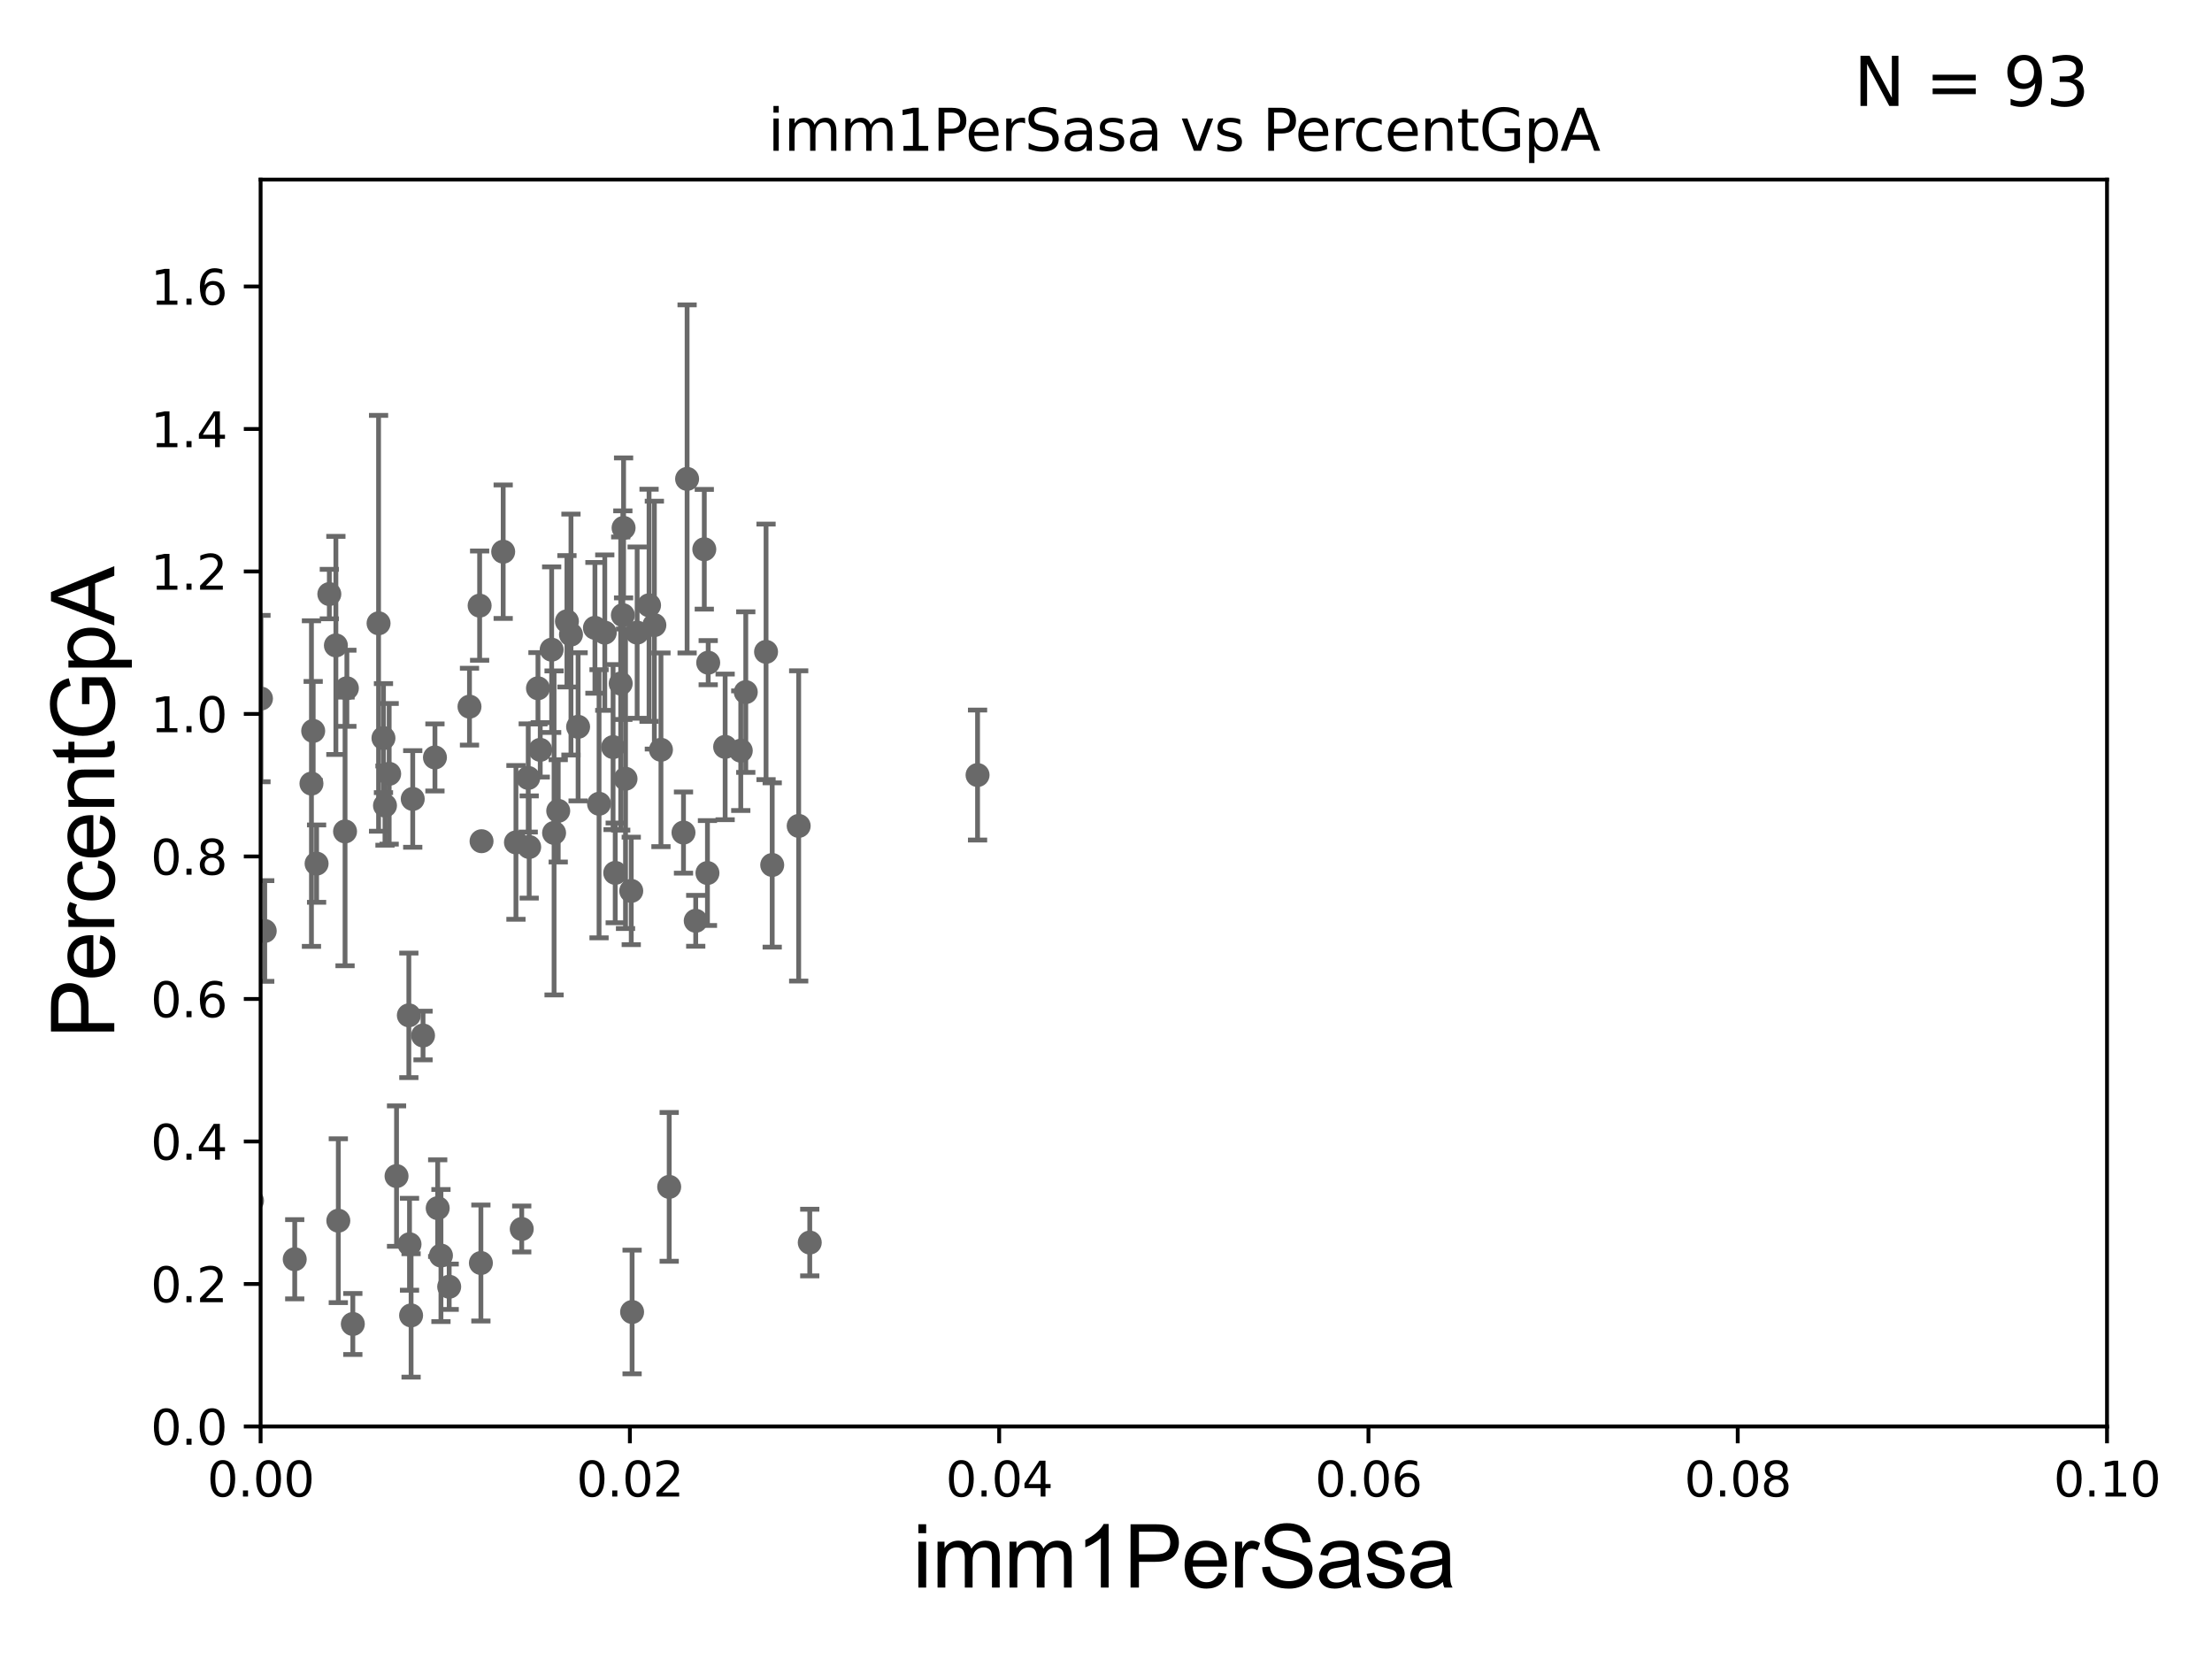 <?xml version="1.0" encoding="utf-8" standalone="no"?>
<!DOCTYPE svg PUBLIC "-//W3C//DTD SVG 1.1//EN"
  "http://www.w3.org/Graphics/SVG/1.1/DTD/svg11.dtd">
<svg xmlns:xlink="http://www.w3.org/1999/xlink" width="460.8pt" height="345.6pt" viewBox="0 0 460.8 345.6" xmlns="http://www.w3.org/2000/svg" version="1.1">
 <defs>
  <style type="text/css">*{stroke-linejoin: round; stroke-linecap: butt}</style>
 </defs>
 <g id="figure_1">
  <g id="patch_1">
   <path d="M 0 345.6 
L 460.8 345.6 
L 460.8 0 
L 0 0 
z
" style="fill: #ffffff"/>
  </g>
  <g id="axes_1">
   <g id="patch_2">
    <path d="M 54.29 297.16 
L 438.93 297.16 
L 438.93 37.411 
L 54.29 37.411 
z
" style="fill: #ffffff"/>
   </g>
   <g id="PathCollection_1">
    <defs>
     <path id="mc1abc2dab3" d="M 0 1.118 
C 0.297 1.118 0.581 1 0.791 0.791 
C 1 0.581 1.118 0.297 1.118 0 
C 1.118 -0.297 1 -0.581 0.791 -0.791 
C 0.581 -1 0.297 -1.118 0 -1.118 
C -0.297 -1.118 -0.581 -1 -0.791 -0.791 
C -1 -0.581 -1.118 -0.297 -1.118 0 
C -1.118 0.297 -1 0.581 -0.791 0.791 
C -0.581 1 -0.297 1.118 0 1.118 
z
" style="stroke: #696969"/>
    </defs>
    <g clip-path="url(#p5cf5e8d18f)">
     <use xlink:href="#mc1abc2dab3" x="72.26" y="143.379" style="fill: #696969; stroke: #696969"/>
     <use xlink:href="#mc1abc2dab3" x="114.92" y="135.341" style="fill: #696969; stroke: #696969"/>
     <use xlink:href="#mc1abc2dab3" x="41.869" y="271.421" style="fill: #696969; stroke: #696969"/>
     <use xlink:href="#mc1abc2dab3" x="107.482" y="175.487" style="fill: #696969; stroke: #696969"/>
     <use xlink:href="#mc1abc2dab3" x="85.31" y="259.199" style="fill: #696969; stroke: #696969"/>
     <use xlink:href="#mc1abc2dab3" x="17.594" y="268.127" style="fill: #696969; stroke: #696969"/>
     <use xlink:href="#mc1abc2dab3" x="52.502" y="250.135" style="fill: #696969; stroke: #696969"/>
     <use xlink:href="#mc1abc2dab3" x="61.397" y="262.321" style="fill: #696969; stroke: #696969"/>
     <use xlink:href="#mc1abc2dab3" x="55.148" y="193.938" style="fill: #696969; stroke: #696969"/>
     <use xlink:href="#mc1abc2dab3" x="137.69" y="156.194" style="fill: #696969; stroke: #696969"/>
     <use xlink:href="#mc1abc2dab3" x="-1" y="131.282" style="fill: #696969; stroke: #696969"/>
     <use xlink:href="#mc1abc2dab3" x="-1" y="134.676" style="fill: #696969; stroke: #696969"/>
     <use xlink:href="#mc1abc2dab3" x="37.678" y="183.593" style="fill: #696969; stroke: #696969"/>
     <use xlink:href="#mc1abc2dab3" x="65.952" y="179.908" style="fill: #696969; stroke: #696969"/>
     <use xlink:href="#mc1abc2dab3" x="115.425" y="173.512" style="fill: #696969; stroke: #696969"/>
     <use xlink:href="#mc1abc2dab3" x="139.405" y="247.249" style="fill: #696969; stroke: #696969"/>
     <use xlink:href="#mc1abc2dab3" x="144.933" y="191.818" style="fill: #696969; stroke: #696969"/>
     <use xlink:href="#mc1abc2dab3" x="166.382" y="172.053" style="fill: #696969; stroke: #696969"/>
     <use xlink:href="#mc1abc2dab3" x="23.431" y="197.533" style="fill: #696969; stroke: #696969"/>
     <use xlink:href="#mc1abc2dab3" x="45.073" y="136.023" style="fill: #696969; stroke: #696969"/>
     <use xlink:href="#mc1abc2dab3" x="78.863" y="129.845" style="fill: #696969; stroke: #696969"/>
     <use xlink:href="#mc1abc2dab3" x="45.951" y="262.158" style="fill: #696969; stroke: #696969"/>
     <use xlink:href="#mc1abc2dab3" x="90.607" y="157.789" style="fill: #696969; stroke: #696969"/>
     <use xlink:href="#mc1abc2dab3" x="85.637" y="274.025" style="fill: #696969; stroke: #696969"/>
     <use xlink:href="#mc1abc2dab3" x="93.574" y="268.053" style="fill: #696969; stroke: #696969"/>
     <use xlink:href="#mc1abc2dab3" x="120.43" y="151.409" style="fill: #696969; stroke: #696969"/>
     <use xlink:href="#mc1abc2dab3" x="91.859" y="261.55" style="fill: #696969; stroke: #696969"/>
     <use xlink:href="#mc1abc2dab3" x="82.607" y="245.001" style="fill: #696969; stroke: #696969"/>
     <use xlink:href="#mc1abc2dab3" x="3.16" y="260.657" style="fill: #696969; stroke: #696969"/>
     <use xlink:href="#mc1abc2dab3" x="131.677" y="273.313" style="fill: #696969; stroke: #696969"/>
     <use xlink:href="#mc1abc2dab3" x="91.181" y="251.681" style="fill: #696969; stroke: #696969"/>
     <use xlink:href="#mc1abc2dab3" x="3.975" y="273.033" style="fill: #696969; stroke: #696969"/>
     <use xlink:href="#mc1abc2dab3" x="45.516" y="264.317" style="fill: #696969; stroke: #696969"/>
     <use xlink:href="#mc1abc2dab3" x="100.179" y="263.108" style="fill: #696969; stroke: #696969"/>
     <use xlink:href="#mc1abc2dab3" x="99.915" y="126.165" style="fill: #696969; stroke: #696969"/>
     <use xlink:href="#mc1abc2dab3" x="108.687" y="256.02" style="fill: #696969; stroke: #696969"/>
     <use xlink:href="#mc1abc2dab3" x="42.284" y="243.366" style="fill: #696969; stroke: #696969"/>
     <use xlink:href="#mc1abc2dab3" x="128.162" y="181.837" style="fill: #696969; stroke: #696969"/>
     <use xlink:href="#mc1abc2dab3" x="70.477" y="254.293" style="fill: #696969; stroke: #696969"/>
     <use xlink:href="#mc1abc2dab3" x="47.261" y="259.058" style="fill: #696969; stroke: #696969"/>
     <use xlink:href="#mc1abc2dab3" x="73.5" y="275.812" style="fill: #696969; stroke: #696969"/>
     <use xlink:href="#mc1abc2dab3" x="-1" y="260.716" style="fill: #696969; stroke: #696969"/>
     <use xlink:href="#mc1abc2dab3" x="-1" y="243.64" style="fill: #696969; stroke: #696969"/>
     <use xlink:href="#mc1abc2dab3" x="85.98" y="166.435" style="fill: #696969; stroke: #696969"/>
     <use xlink:href="#mc1abc2dab3" x="26.231" y="267.951" style="fill: #696969; stroke: #696969"/>
     <use xlink:href="#mc1abc2dab3" x="22.28" y="209.115" style="fill: #696969; stroke: #696969"/>
     <use xlink:href="#mc1abc2dab3" x="18.073" y="266.829" style="fill: #696969; stroke: #696969"/>
     <use xlink:href="#mc1abc2dab3" x="168.687" y="258.846" style="fill: #696969; stroke: #696969"/>
     <use xlink:href="#mc1abc2dab3" x="110.04" y="162.059" style="fill: #696969; stroke: #696969"/>
     <use xlink:href="#mc1abc2dab3" x="112.542" y="156.205" style="fill: #696969; stroke: #696969"/>
     <use xlink:href="#mc1abc2dab3" x="129.306" y="142.396" style="fill: #696969; stroke: #696969"/>
     <use xlink:href="#mc1abc2dab3" x="127.716" y="155.633" style="fill: #696969; stroke: #696969"/>
     <use xlink:href="#mc1abc2dab3" x="159.583" y="135.793" style="fill: #696969; stroke: #696969"/>
     <use xlink:href="#mc1abc2dab3" x="125.986" y="131.79" style="fill: #696969; stroke: #696969"/>
     <use xlink:href="#mc1abc2dab3" x="155.358" y="144.177" style="fill: #696969; stroke: #696969"/>
     <use xlink:href="#mc1abc2dab3" x="33.21" y="115.196" style="fill: #696969; stroke: #696969"/>
     <use xlink:href="#mc1abc2dab3" x="132.73" y="131.784" style="fill: #696969; stroke: #696969"/>
     <use xlink:href="#mc1abc2dab3" x="124.793" y="167.44" style="fill: #696969; stroke: #696969"/>
     <use xlink:href="#mc1abc2dab3" x="54.364" y="145.526" style="fill: #696969; stroke: #696969"/>
     <use xlink:href="#mc1abc2dab3" x="142.384" y="173.439" style="fill: #696969; stroke: #696969"/>
     <use xlink:href="#mc1abc2dab3" x="160.866" y="180.191" style="fill: #696969; stroke: #696969"/>
     <use xlink:href="#mc1abc2dab3" x="129.904" y="109.972" style="fill: #696969; stroke: #696969"/>
     <use xlink:href="#mc1abc2dab3" x="104.823" y="114.931" style="fill: #696969; stroke: #696969"/>
     <use xlink:href="#mc1abc2dab3" x="154.316" y="156.382" style="fill: #696969; stroke: #696969"/>
     <use xlink:href="#mc1abc2dab3" x="112.07" y="143.381" style="fill: #696969; stroke: #696969"/>
     <use xlink:href="#mc1abc2dab3" x="129.751" y="128.148" style="fill: #696969; stroke: #696969"/>
     <use xlink:href="#mc1abc2dab3" x="81.071" y="161.202" style="fill: #696969; stroke: #696969"/>
     <use xlink:href="#mc1abc2dab3" x="118.944" y="132.192" style="fill: #696969; stroke: #696969"/>
     <use xlink:href="#mc1abc2dab3" x="64.881" y="163.235" style="fill: #696969; stroke: #696969"/>
     <use xlink:href="#mc1abc2dab3" x="130.308" y="162.23" style="fill: #696969; stroke: #696969"/>
     <use xlink:href="#mc1abc2dab3" x="65.243" y="152.266" style="fill: #696969; stroke: #696969"/>
     <use xlink:href="#mc1abc2dab3" x="143.136" y="99.765" style="fill: #696969; stroke: #696969"/>
     <use xlink:href="#mc1abc2dab3" x="41.326" y="189.444" style="fill: #696969; stroke: #696969"/>
     <use xlink:href="#mc1abc2dab3" x="116.288" y="168.917" style="fill: #696969; stroke: #696969"/>
     <use xlink:href="#mc1abc2dab3" x="80.201" y="167.814" style="fill: #696969; stroke: #696969"/>
     <use xlink:href="#mc1abc2dab3" x="68.606" y="123.755" style="fill: #696969; stroke: #696969"/>
     <use xlink:href="#mc1abc2dab3" x="131.5" y="185.593" style="fill: #696969; stroke: #696969"/>
     <use xlink:href="#mc1abc2dab3" x="100.315" y="175.238" style="fill: #696969; stroke: #696969"/>
     <use xlink:href="#mc1abc2dab3" x="118.104" y="129.427" style="fill: #696969; stroke: #696969"/>
     <use xlink:href="#mc1abc2dab3" x="79.883" y="153.76" style="fill: #696969; stroke: #696969"/>
     <use xlink:href="#mc1abc2dab3" x="69.972" y="134.451" style="fill: #696969; stroke: #696969"/>
     <use xlink:href="#mc1abc2dab3" x="135.21" y="126.093" style="fill: #696969; stroke: #696969"/>
     <use xlink:href="#mc1abc2dab3" x="203.644" y="161.454" style="fill: #696969; stroke: #696969"/>
     <use xlink:href="#mc1abc2dab3" x="88.126" y="215.715" style="fill: #696969; stroke: #696969"/>
     <use xlink:href="#mc1abc2dab3" x="71.881" y="173.206" style="fill: #696969; stroke: #696969"/>
     <use xlink:href="#mc1abc2dab3" x="146.718" y="114.422" style="fill: #696969; stroke: #696969"/>
     <use xlink:href="#mc1abc2dab3" x="151.06" y="155.588" style="fill: #696969; stroke: #696969"/>
     <use xlink:href="#mc1abc2dab3" x="147.532" y="138.048" style="fill: #696969; stroke: #696969"/>
     <use xlink:href="#mc1abc2dab3" x="97.804" y="147.21" style="fill: #696969; stroke: #696969"/>
     <use xlink:href="#mc1abc2dab3" x="136.317" y="130.224" style="fill: #696969; stroke: #696969"/>
     <use xlink:href="#mc1abc2dab3" x="85.17" y="211.513" style="fill: #696969; stroke: #696969"/>
     <use xlink:href="#mc1abc2dab3" x="41.885" y="173.521" style="fill: #696969; stroke: #696969"/>
     <use xlink:href="#mc1abc2dab3" x="123.935" y="130.79" style="fill: #696969; stroke: #696969"/>
     <use xlink:href="#mc1abc2dab3" x="110.238" y="176.448" style="fill: #696969; stroke: #696969"/>
     <use xlink:href="#mc1abc2dab3" x="147.376" y="181.867" style="fill: #696969; stroke: #696969"/>
    </g>
   </g>
   <g id="matplotlib.axis_1">
    <g id="xtick_1">
     <g id="line2d_1">
      <defs>
       <path id="md075a7401f" d="M 0 0 
L 0 3.5 
" style="stroke: #000000; stroke-width: 0.8"/>
      </defs>
      <g>
       <use xlink:href="#md075a7401f" x="54.29" y="297.16" style="stroke: #000000; stroke-width: 0.8"/>
      </g>
     </g>
     <g id="text_1">
      <!-- 0.00 -->
      <g transform="translate(43.157 311.758)scale(0.1 -0.1)">
       <defs>
        <path id="DejaVuSans-30" d="M 2034 4250 
Q 1547 4250 1301 3770 
Q 1056 3291 1056 2328 
Q 1056 1369 1301 889 
Q 1547 409 2034 409 
Q 2525 409 2770 889 
Q 3016 1369 3016 2328 
Q 3016 3291 2770 3770 
Q 2525 4250 2034 4250 
z
M 2034 4750 
Q 2819 4750 3233 4129 
Q 3647 3509 3647 2328 
Q 3647 1150 3233 529 
Q 2819 -91 2034 -91 
Q 1250 -91 836 529 
Q 422 1150 422 2328 
Q 422 3509 836 4129 
Q 1250 4750 2034 4750 
z
" transform="scale(0.016)"/>
        <path id="DejaVuSans-2e" d="M 684 794 
L 1344 794 
L 1344 0 
L 684 0 
L 684 794 
z
" transform="scale(0.016)"/>
       </defs>
       <use xlink:href="#DejaVuSans-30"/>
       <use xlink:href="#DejaVuSans-2e" x="63.623"/>
       <use xlink:href="#DejaVuSans-30" x="95.41"/>
       <use xlink:href="#DejaVuSans-30" x="159.033"/>
      </g>
     </g>
    </g>
    <g id="xtick_2">
     <g id="line2d_2">
      <g>
       <use xlink:href="#md075a7401f" x="131.218" y="297.16" style="stroke: #000000; stroke-width: 0.8"/>
      </g>
     </g>
     <g id="text_2">
      <!-- 0.02 -->
      <g transform="translate(120.085 311.758)scale(0.1 -0.1)">
       <defs>
        <path id="DejaVuSans-32" d="M 1228 531 
L 3431 531 
L 3431 0 
L 469 0 
L 469 531 
Q 828 903 1448 1529 
Q 2069 2156 2228 2338 
Q 2531 2678 2651 2914 
Q 2772 3150 2772 3378 
Q 2772 3750 2511 3984 
Q 2250 4219 1831 4219 
Q 1534 4219 1204 4116 
Q 875 4013 500 3803 
L 500 4441 
Q 881 4594 1212 4672 
Q 1544 4750 1819 4750 
Q 2544 4750 2975 4387 
Q 3406 4025 3406 3419 
Q 3406 3131 3298 2873 
Q 3191 2616 2906 2266 
Q 2828 2175 2409 1742 
Q 1991 1309 1228 531 
z
" transform="scale(0.016)"/>
       </defs>
       <use xlink:href="#DejaVuSans-30"/>
       <use xlink:href="#DejaVuSans-2e" x="63.623"/>
       <use xlink:href="#DejaVuSans-30" x="95.41"/>
       <use xlink:href="#DejaVuSans-32" x="159.033"/>
      </g>
     </g>
    </g>
    <g id="xtick_3">
     <g id="line2d_3">
      <g>
       <use xlink:href="#md075a7401f" x="208.146" y="297.16" style="stroke: #000000; stroke-width: 0.8"/>
      </g>
     </g>
     <g id="text_3">
      <!-- 0.04 -->
      <g transform="translate(197.013 311.758)scale(0.1 -0.1)">
       <defs>
        <path id="DejaVuSans-34" d="M 2419 4116 
L 825 1625 
L 2419 1625 
L 2419 4116 
z
M 2253 4666 
L 3047 4666 
L 3047 1625 
L 3713 1625 
L 3713 1100 
L 3047 1100 
L 3047 0 
L 2419 0 
L 2419 1100 
L 313 1100 
L 313 1709 
L 2253 4666 
z
" transform="scale(0.016)"/>
       </defs>
       <use xlink:href="#DejaVuSans-30"/>
       <use xlink:href="#DejaVuSans-2e" x="63.623"/>
       <use xlink:href="#DejaVuSans-30" x="95.41"/>
       <use xlink:href="#DejaVuSans-34" x="159.033"/>
      </g>
     </g>
    </g>
    <g id="xtick_4">
     <g id="line2d_4">
      <g>
       <use xlink:href="#md075a7401f" x="285.074" y="297.16" style="stroke: #000000; stroke-width: 0.8"/>
      </g>
     </g>
     <g id="text_4">
      <!-- 0.06 -->
      <g transform="translate(273.941 311.758)scale(0.1 -0.1)">
       <defs>
        <path id="DejaVuSans-36" d="M 2113 2584 
Q 1688 2584 1439 2293 
Q 1191 2003 1191 1497 
Q 1191 994 1439 701 
Q 1688 409 2113 409 
Q 2538 409 2786 701 
Q 3034 994 3034 1497 
Q 3034 2003 2786 2293 
Q 2538 2584 2113 2584 
z
M 3366 4563 
L 3366 3988 
Q 3128 4100 2886 4159 
Q 2644 4219 2406 4219 
Q 1781 4219 1451 3797 
Q 1122 3375 1075 2522 
Q 1259 2794 1537 2939 
Q 1816 3084 2150 3084 
Q 2853 3084 3261 2657 
Q 3669 2231 3669 1497 
Q 3669 778 3244 343 
Q 2819 -91 2113 -91 
Q 1303 -91 875 529 
Q 447 1150 447 2328 
Q 447 3434 972 4092 
Q 1497 4750 2381 4750 
Q 2619 4750 2861 4703 
Q 3103 4656 3366 4563 
z
" transform="scale(0.016)"/>
       </defs>
       <use xlink:href="#DejaVuSans-30"/>
       <use xlink:href="#DejaVuSans-2e" x="63.623"/>
       <use xlink:href="#DejaVuSans-30" x="95.41"/>
       <use xlink:href="#DejaVuSans-36" x="159.033"/>
      </g>
     </g>
    </g>
    <g id="xtick_5">
     <g id="line2d_5">
      <g>
       <use xlink:href="#md075a7401f" x="362.002" y="297.16" style="stroke: #000000; stroke-width: 0.8"/>
      </g>
     </g>
     <g id="text_5">
      <!-- 0.08 -->
      <g transform="translate(350.869 311.758)scale(0.1 -0.1)">
       <defs>
        <path id="DejaVuSans-38" d="M 2034 2216 
Q 1584 2216 1326 1975 
Q 1069 1734 1069 1313 
Q 1069 891 1326 650 
Q 1584 409 2034 409 
Q 2484 409 2743 651 
Q 3003 894 3003 1313 
Q 3003 1734 2745 1975 
Q 2488 2216 2034 2216 
z
M 1403 2484 
Q 997 2584 770 2862 
Q 544 3141 544 3541 
Q 544 4100 942 4425 
Q 1341 4750 2034 4750 
Q 2731 4750 3128 4425 
Q 3525 4100 3525 3541 
Q 3525 3141 3298 2862 
Q 3072 2584 2669 2484 
Q 3125 2378 3379 2068 
Q 3634 1759 3634 1313 
Q 3634 634 3220 271 
Q 2806 -91 2034 -91 
Q 1263 -91 848 271 
Q 434 634 434 1313 
Q 434 1759 690 2068 
Q 947 2378 1403 2484 
z
M 1172 3481 
Q 1172 3119 1398 2916 
Q 1625 2713 2034 2713 
Q 2441 2713 2670 2916 
Q 2900 3119 2900 3481 
Q 2900 3844 2670 4047 
Q 2441 4250 2034 4250 
Q 1625 4250 1398 4047 
Q 1172 3844 1172 3481 
z
" transform="scale(0.016)"/>
       </defs>
       <use xlink:href="#DejaVuSans-30"/>
       <use xlink:href="#DejaVuSans-2e" x="63.623"/>
       <use xlink:href="#DejaVuSans-30" x="95.41"/>
       <use xlink:href="#DejaVuSans-38" x="159.033"/>
      </g>
     </g>
    </g>
    <g id="xtick_6">
     <g id="line2d_6">
      <g>
       <use xlink:href="#md075a7401f" x="438.93" y="297.16" style="stroke: #000000; stroke-width: 0.8"/>
      </g>
     </g>
     <g id="text_6">
      <!-- 0.10 -->
      <g transform="translate(427.797 311.758)scale(0.1 -0.1)">
       <defs>
        <path id="DejaVuSans-31" d="M 794 531 
L 1825 531 
L 1825 4091 
L 703 3866 
L 703 4441 
L 1819 4666 
L 2450 4666 
L 2450 531 
L 3481 531 
L 3481 0 
L 794 0 
L 794 531 
z
" transform="scale(0.016)"/>
       </defs>
       <use xlink:href="#DejaVuSans-30"/>
       <use xlink:href="#DejaVuSans-2e" x="63.623"/>
       <use xlink:href="#DejaVuSans-31" x="95.41"/>
       <use xlink:href="#DejaVuSans-30" x="159.033"/>
      </g>
     </g>
    </g>
    <g id="text_7">
     <!-- imm1PerSasa -->
     <g transform="translate(190.094 330.722)scale(0.18 -0.18)">
      <defs>
       <path id="ArialMT-69" d="M 425 3934 
L 425 4581 
L 988 4581 
L 988 3934 
L 425 3934 
z
M 425 0 
L 425 3319 
L 988 3319 
L 988 0 
L 425 0 
z
" transform="scale(0.016)"/>
       <path id="ArialMT-6d" d="M 422 0 
L 422 3319 
L 925 3319 
L 925 2853 
Q 1081 3097 1340 3245 
Q 1600 3394 1931 3394 
Q 2300 3394 2536 3241 
Q 2772 3088 2869 2813 
Q 3263 3394 3894 3394 
Q 4388 3394 4653 3120 
Q 4919 2847 4919 2278 
L 4919 0 
L 4359 0 
L 4359 2091 
Q 4359 2428 4304 2576 
Q 4250 2725 4106 2815 
Q 3963 2906 3769 2906 
Q 3419 2906 3187 2673 
Q 2956 2441 2956 1928 
L 2956 0 
L 2394 0 
L 2394 2156 
Q 2394 2531 2256 2718 
Q 2119 2906 1806 2906 
Q 1569 2906 1367 2781 
Q 1166 2656 1075 2415 
Q 984 2175 984 1722 
L 984 0 
L 422 0 
z
" transform="scale(0.016)"/>
       <path id="ArialMT-31" d="M 2384 0 
L 1822 0 
L 1822 3584 
Q 1619 3391 1289 3197 
Q 959 3003 697 2906 
L 697 3450 
Q 1169 3672 1522 3987 
Q 1875 4303 2022 4600 
L 2384 4600 
L 2384 0 
z
" transform="scale(0.016)"/>
       <path id="ArialMT-50" d="M 494 0 
L 494 4581 
L 2222 4581 
Q 2678 4581 2919 4538 
Q 3256 4481 3484 4323 
Q 3713 4166 3852 3881 
Q 3991 3597 3991 3256 
Q 3991 2672 3619 2267 
Q 3247 1863 2275 1863 
L 1100 1863 
L 1100 0 
L 494 0 
z
M 1100 2403 
L 2284 2403 
Q 2872 2403 3119 2622 
Q 3366 2841 3366 3238 
Q 3366 3525 3220 3729 
Q 3075 3934 2838 4000 
Q 2684 4041 2272 4041 
L 1100 4041 
L 1100 2403 
z
" transform="scale(0.016)"/>
       <path id="ArialMT-65" d="M 2694 1069 
L 3275 997 
Q 3138 488 2766 206 
Q 2394 -75 1816 -75 
Q 1088 -75 661 373 
Q 234 822 234 1631 
Q 234 2469 665 2931 
Q 1097 3394 1784 3394 
Q 2450 3394 2872 2941 
Q 3294 2488 3294 1666 
Q 3294 1616 3291 1516 
L 816 1516 
Q 847 969 1125 678 
Q 1403 388 1819 388 
Q 2128 388 2347 550 
Q 2566 713 2694 1069 
z
M 847 1978 
L 2700 1978 
Q 2663 2397 2488 2606 
Q 2219 2931 1791 2931 
Q 1403 2931 1139 2672 
Q 875 2413 847 1978 
z
" transform="scale(0.016)"/>
       <path id="ArialMT-72" d="M 416 0 
L 416 3319 
L 922 3319 
L 922 2816 
Q 1116 3169 1280 3281 
Q 1444 3394 1641 3394 
Q 1925 3394 2219 3213 
L 2025 2691 
Q 1819 2813 1613 2813 
Q 1428 2813 1281 2702 
Q 1134 2591 1072 2394 
Q 978 2094 978 1738 
L 978 0 
L 416 0 
z
" transform="scale(0.016)"/>
       <path id="ArialMT-53" d="M 288 1472 
L 859 1522 
Q 900 1178 1048 958 
Q 1197 738 1509 602 
Q 1822 466 2213 466 
Q 2559 466 2825 569 
Q 3091 672 3220 851 
Q 3350 1031 3350 1244 
Q 3350 1459 3225 1620 
Q 3100 1781 2813 1891 
Q 2628 1963 1997 2114 
Q 1366 2266 1113 2400 
Q 784 2572 623 2826 
Q 463 3081 463 3397 
Q 463 3744 659 4045 
Q 856 4347 1234 4503 
Q 1613 4659 2075 4659 
Q 2584 4659 2973 4495 
Q 3363 4331 3572 4012 
Q 3781 3694 3797 3291 
L 3216 3247 
Q 3169 3681 2898 3903 
Q 2628 4125 2100 4125 
Q 1550 4125 1298 3923 
Q 1047 3722 1047 3438 
Q 1047 3191 1225 3031 
Q 1400 2872 2139 2705 
Q 2878 2538 3153 2413 
Q 3553 2228 3743 1945 
Q 3934 1663 3934 1294 
Q 3934 928 3725 604 
Q 3516 281 3123 101 
Q 2731 -78 2241 -78 
Q 1619 -78 1198 103 
Q 778 284 539 648 
Q 300 1013 288 1472 
z
" transform="scale(0.016)"/>
       <path id="ArialMT-61" d="M 2588 409 
Q 2275 144 1986 34 
Q 1697 -75 1366 -75 
Q 819 -75 525 192 
Q 231 459 231 875 
Q 231 1119 342 1320 
Q 453 1522 633 1644 
Q 813 1766 1038 1828 
Q 1203 1872 1538 1913 
Q 2219 1994 2541 2106 
Q 2544 2222 2544 2253 
Q 2544 2597 2384 2738 
Q 2169 2928 1744 2928 
Q 1347 2928 1158 2789 
Q 969 2650 878 2297 
L 328 2372 
Q 403 2725 575 2942 
Q 747 3159 1072 3276 
Q 1397 3394 1825 3394 
Q 2250 3394 2515 3294 
Q 2781 3194 2906 3042 
Q 3031 2891 3081 2659 
Q 3109 2516 3109 2141 
L 3109 1391 
Q 3109 606 3145 398 
Q 3181 191 3288 0 
L 2700 0 
Q 2613 175 2588 409 
z
M 2541 1666 
Q 2234 1541 1622 1453 
Q 1275 1403 1131 1340 
Q 988 1278 909 1158 
Q 831 1038 831 891 
Q 831 666 1001 516 
Q 1172 366 1500 366 
Q 1825 366 2078 508 
Q 2331 650 2450 897 
Q 2541 1088 2541 1459 
L 2541 1666 
z
" transform="scale(0.016)"/>
       <path id="ArialMT-73" d="M 197 991 
L 753 1078 
Q 800 744 1014 566 
Q 1228 388 1613 388 
Q 2000 388 2187 545 
Q 2375 703 2375 916 
Q 2375 1106 2209 1216 
Q 2094 1291 1634 1406 
Q 1016 1563 777 1677 
Q 538 1791 414 1992 
Q 291 2194 291 2438 
Q 291 2659 392 2848 
Q 494 3038 669 3163 
Q 800 3259 1026 3326 
Q 1253 3394 1513 3394 
Q 1903 3394 2198 3281 
Q 2494 3169 2634 2976 
Q 2775 2784 2828 2463 
L 2278 2388 
Q 2241 2644 2061 2787 
Q 1881 2931 1553 2931 
Q 1166 2931 1000 2803 
Q 834 2675 834 2503 
Q 834 2394 903 2306 
Q 972 2216 1119 2156 
Q 1203 2125 1616 2013 
Q 2213 1853 2448 1751 
Q 2684 1650 2818 1456 
Q 2953 1263 2953 975 
Q 2953 694 2789 445 
Q 2625 197 2315 61 
Q 2006 -75 1616 -75 
Q 969 -75 630 194 
Q 291 463 197 991 
z
" transform="scale(0.016)"/>
      </defs>
      <use xlink:href="#ArialMT-69"/>
      <use xlink:href="#ArialMT-6d" x="22.217"/>
      <use xlink:href="#ArialMT-6d" x="105.518"/>
      <use xlink:href="#ArialMT-31" x="188.818"/>
      <use xlink:href="#ArialMT-50" x="244.434"/>
      <use xlink:href="#ArialMT-65" x="311.133"/>
      <use xlink:href="#ArialMT-72" x="366.748"/>
      <use xlink:href="#ArialMT-53" x="400.049"/>
      <use xlink:href="#ArialMT-61" x="466.748"/>
      <use xlink:href="#ArialMT-73" x="522.363"/>
      <use xlink:href="#ArialMT-61" x="572.363"/>
     </g>
    </g>
   </g>
   <g id="matplotlib.axis_2">
    <g id="ytick_1">
     <g id="line2d_7">
      <defs>
       <path id="m7545e070a0" d="M 0 0 
L -3.5 0 
" style="stroke: #000000; stroke-width: 0.8"/>
      </defs>
      <g>
       <use xlink:href="#m7545e070a0" x="54.29" y="297.16" style="stroke: #000000; stroke-width: 0.8"/>
      </g>
     </g>
     <g id="text_8">
      <!-- 0.0 -->
      <g transform="translate(31.387 300.959)scale(0.1 -0.1)">
       <use xlink:href="#DejaVuSans-30"/>
       <use xlink:href="#DejaVuSans-2e" x="63.623"/>
       <use xlink:href="#DejaVuSans-30" x="95.41"/>
      </g>
     </g>
    </g>
    <g id="ytick_2">
     <g id="line2d_8">
      <g>
       <use xlink:href="#m7545e070a0" x="54.29" y="267.474" style="stroke: #000000; stroke-width: 0.8"/>
      </g>
     </g>
     <g id="text_9">
      <!-- 0.2 -->
      <g transform="translate(31.387 271.274)scale(0.1 -0.1)">
       <use xlink:href="#DejaVuSans-30"/>
       <use xlink:href="#DejaVuSans-2e" x="63.623"/>
       <use xlink:href="#DejaVuSans-32" x="95.41"/>
      </g>
     </g>
    </g>
    <g id="ytick_3">
     <g id="line2d_9">
      <g>
       <use xlink:href="#m7545e070a0" x="54.29" y="237.789" style="stroke: #000000; stroke-width: 0.8"/>
      </g>
     </g>
     <g id="text_10">
      <!-- 0.4 -->
      <g transform="translate(31.387 241.588)scale(0.1 -0.1)">
       <use xlink:href="#DejaVuSans-30"/>
       <use xlink:href="#DejaVuSans-2e" x="63.623"/>
       <use xlink:href="#DejaVuSans-34" x="95.41"/>
      </g>
     </g>
    </g>
    <g id="ytick_4">
     <g id="line2d_10">
      <g>
       <use xlink:href="#m7545e070a0" x="54.29" y="208.103" style="stroke: #000000; stroke-width: 0.8"/>
      </g>
     </g>
     <g id="text_11">
      <!-- 0.6 -->
      <g transform="translate(31.387 211.902)scale(0.1 -0.1)">
       <use xlink:href="#DejaVuSans-30"/>
       <use xlink:href="#DejaVuSans-2e" x="63.623"/>
       <use xlink:href="#DejaVuSans-36" x="95.41"/>
      </g>
     </g>
    </g>
    <g id="ytick_5">
     <g id="line2d_11">
      <g>
       <use xlink:href="#m7545e070a0" x="54.29" y="178.418" style="stroke: #000000; stroke-width: 0.8"/>
      </g>
     </g>
     <g id="text_12">
      <!-- 0.8 -->
      <g transform="translate(31.387 182.217)scale(0.1 -0.1)">
       <use xlink:href="#DejaVuSans-30"/>
       <use xlink:href="#DejaVuSans-2e" x="63.623"/>
       <use xlink:href="#DejaVuSans-38" x="95.41"/>
      </g>
     </g>
    </g>
    <g id="ytick_6">
     <g id="line2d_12">
      <g>
       <use xlink:href="#m7545e070a0" x="54.29" y="148.732" style="stroke: #000000; stroke-width: 0.8"/>
      </g>
     </g>
     <g id="text_13">
      <!-- 1.0 -->
      <g transform="translate(31.387 152.531)scale(0.1 -0.1)">
       <use xlink:href="#DejaVuSans-31"/>
       <use xlink:href="#DejaVuSans-2e" x="63.623"/>
       <use xlink:href="#DejaVuSans-30" x="95.41"/>
      </g>
     </g>
    </g>
    <g id="ytick_7">
     <g id="line2d_13">
      <g>
       <use xlink:href="#m7545e070a0" x="54.29" y="119.047" style="stroke: #000000; stroke-width: 0.8"/>
      </g>
     </g>
     <g id="text_14">
      <!-- 1.2 -->
      <g transform="translate(31.387 122.846)scale(0.1 -0.1)">
       <use xlink:href="#DejaVuSans-31"/>
       <use xlink:href="#DejaVuSans-2e" x="63.623"/>
       <use xlink:href="#DejaVuSans-32" x="95.41"/>
      </g>
     </g>
    </g>
    <g id="ytick_8">
     <g id="line2d_14">
      <g>
       <use xlink:href="#m7545e070a0" x="54.29" y="89.361" style="stroke: #000000; stroke-width: 0.8"/>
      </g>
     </g>
     <g id="text_15">
      <!-- 1.4 -->
      <g transform="translate(31.387 93.16)scale(0.1 -0.1)">
       <use xlink:href="#DejaVuSans-31"/>
       <use xlink:href="#DejaVuSans-2e" x="63.623"/>
       <use xlink:href="#DejaVuSans-34" x="95.41"/>
      </g>
     </g>
    </g>
    <g id="ytick_9">
     <g id="line2d_15">
      <g>
       <use xlink:href="#m7545e070a0" x="54.29" y="59.675" style="stroke: #000000; stroke-width: 0.8"/>
      </g>
     </g>
     <g id="text_16">
      <!-- 1.6 -->
      <g transform="translate(31.387 63.475)scale(0.1 -0.1)">
       <use xlink:href="#DejaVuSans-31"/>
       <use xlink:href="#DejaVuSans-2e" x="63.623"/>
       <use xlink:href="#DejaVuSans-36" x="95.41"/>
      </g>
     </g>
    </g>
    <g id="text_17">
     <!-- PercentGpA -->
     <g transform="translate(23.809 216.309)rotate(-90)scale(0.18 -0.18)">
      <defs>
       <path id="ArialMT-63" d="M 2588 1216 
L 3141 1144 
Q 3050 572 2676 248 
Q 2303 -75 1759 -75 
Q 1078 -75 664 370 
Q 250 816 250 1647 
Q 250 2184 428 2587 
Q 606 2991 970 3192 
Q 1334 3394 1763 3394 
Q 2303 3394 2647 3120 
Q 2991 2847 3088 2344 
L 2541 2259 
Q 2463 2594 2264 2762 
Q 2066 2931 1784 2931 
Q 1359 2931 1093 2626 
Q 828 2322 828 1663 
Q 828 994 1084 691 
Q 1341 388 1753 388 
Q 2084 388 2306 591 
Q 2528 794 2588 1216 
z
" transform="scale(0.016)"/>
       <path id="ArialMT-6e" d="M 422 0 
L 422 3319 
L 928 3319 
L 928 2847 
Q 1294 3394 1984 3394 
Q 2284 3394 2536 3286 
Q 2788 3178 2913 3003 
Q 3038 2828 3088 2588 
Q 3119 2431 3119 2041 
L 3119 0 
L 2556 0 
L 2556 2019 
Q 2556 2363 2490 2533 
Q 2425 2703 2258 2804 
Q 2091 2906 1866 2906 
Q 1506 2906 1245 2678 
Q 984 2450 984 1813 
L 984 0 
L 422 0 
z
" transform="scale(0.016)"/>
       <path id="ArialMT-74" d="M 1650 503 
L 1731 6 
Q 1494 -44 1306 -44 
Q 1000 -44 831 53 
Q 663 150 594 308 
Q 525 466 525 972 
L 525 2881 
L 113 2881 
L 113 3319 
L 525 3319 
L 525 4141 
L 1084 4478 
L 1084 3319 
L 1650 3319 
L 1650 2881 
L 1084 2881 
L 1084 941 
Q 1084 700 1114 631 
Q 1144 563 1211 522 
Q 1278 481 1403 481 
Q 1497 481 1650 503 
z
" transform="scale(0.016)"/>
       <path id="ArialMT-47" d="M 2638 1797 
L 2638 2334 
L 4578 2338 
L 4578 638 
Q 4131 281 3656 101 
Q 3181 -78 2681 -78 
Q 2006 -78 1454 211 
Q 903 500 622 1047 
Q 341 1594 341 2269 
Q 341 2938 620 3517 
Q 900 4097 1425 4378 
Q 1950 4659 2634 4659 
Q 3131 4659 3532 4498 
Q 3934 4338 4162 4050 
Q 4391 3763 4509 3300 
L 3963 3150 
Q 3859 3500 3706 3700 
Q 3553 3900 3268 4020 
Q 2984 4141 2638 4141 
Q 2222 4141 1919 4014 
Q 1616 3888 1430 3681 
Q 1244 3475 1141 3228 
Q 966 2803 966 2306 
Q 966 1694 1177 1281 
Q 1388 869 1791 669 
Q 2194 469 2647 469 
Q 3041 469 3416 620 
Q 3791 772 3984 944 
L 3984 1797 
L 2638 1797 
z
" transform="scale(0.016)"/>
       <path id="ArialMT-70" d="M 422 -1272 
L 422 3319 
L 934 3319 
L 934 2888 
Q 1116 3141 1344 3267 
Q 1572 3394 1897 3394 
Q 2322 3394 2647 3175 
Q 2972 2956 3137 2557 
Q 3303 2159 3303 1684 
Q 3303 1175 3120 767 
Q 2938 359 2589 142 
Q 2241 -75 1856 -75 
Q 1575 -75 1351 44 
Q 1128 163 984 344 
L 984 -1272 
L 422 -1272 
z
M 931 1641 
Q 931 1000 1190 694 
Q 1450 388 1819 388 
Q 2194 388 2461 705 
Q 2728 1022 2728 1688 
Q 2728 2322 2467 2637 
Q 2206 2953 1844 2953 
Q 1484 2953 1207 2617 
Q 931 2281 931 1641 
z
" transform="scale(0.016)"/>
       <path id="ArialMT-41" d="M -9 0 
L 1750 4581 
L 2403 4581 
L 4278 0 
L 3588 0 
L 3053 1388 
L 1138 1388 
L 634 0 
L -9 0 
z
M 1313 1881 
L 2866 1881 
L 2388 3150 
Q 2169 3728 2063 4100 
Q 1975 3659 1816 3225 
L 1313 1881 
z
" transform="scale(0.016)"/>
      </defs>
      <use xlink:href="#ArialMT-50"/>
      <use xlink:href="#ArialMT-65" x="66.699"/>
      <use xlink:href="#ArialMT-72" x="122.314"/>
      <use xlink:href="#ArialMT-63" x="155.615"/>
      <use xlink:href="#ArialMT-65" x="205.615"/>
      <use xlink:href="#ArialMT-6e" x="261.23"/>
      <use xlink:href="#ArialMT-74" x="316.846"/>
      <use xlink:href="#ArialMT-47" x="344.629"/>
      <use xlink:href="#ArialMT-70" x="422.412"/>
      <use xlink:href="#ArialMT-41" x="478.027"/>
     </g>
    </g>
   </g>
   <g id="LineCollection_1">
    <path d="M 72.26 151.307 
L 72.26 135.451 
" clip-path="url(#p5cf5e8d18f)" style="fill: none; stroke: #696969"/>
    <path d="M 114.92 152.589 
L 114.92 118.093 
" clip-path="url(#p5cf5e8d18f)" style="fill: none; stroke: #696969"/>
    <path d="M 41.869 283.697 
L 41.869 259.146 
" clip-path="url(#p5cf5e8d18f)" style="fill: none; stroke: #696969"/>
    <path d="M 107.482 191.506 
L 107.482 159.469 
" clip-path="url(#p5cf5e8d18f)" style="fill: none; stroke: #696969"/>
    <path d="M 85.31 268.774 
L 85.31 249.625 
" clip-path="url(#p5cf5e8d18f)" style="fill: none; stroke: #696969"/>
    <path d="M 17.594 275.908 
L 17.594 260.346 
" clip-path="url(#p5cf5e8d18f)" style="fill: none; stroke: #696969"/>
    <path d="M 52.502 253.922 
L 52.502 246.348 
" clip-path="url(#p5cf5e8d18f)" style="fill: none; stroke: #696969"/>
    <path d="M 61.397 270.572 
L 61.397 254.069 
" clip-path="url(#p5cf5e8d18f)" style="fill: none; stroke: #696969"/>
    <path d="M 55.148 204.425 
L 55.148 183.452 
" clip-path="url(#p5cf5e8d18f)" style="fill: none; stroke: #696969"/>
    <path d="M 137.69 176.368 
L 137.69 136.02 
" clip-path="url(#p5cf5e8d18f)" style="fill: none; stroke: #696969"/>
    <path clip-path="url(#p5cf5e8d18f)" style="fill: none; stroke: #696969"/>
    <path d="M 37.678 205.505 
L 37.678 161.681 
" clip-path="url(#p5cf5e8d18f)" style="fill: none; stroke: #696969"/>
    <path d="M 65.952 187.967 
L 65.952 171.85 
" clip-path="url(#p5cf5e8d18f)" style="fill: none; stroke: #696969"/>
    <path d="M 115.425 207.261 
L 115.425 139.763 
" clip-path="url(#p5cf5e8d18f)" style="fill: none; stroke: #696969"/>
    <path d="M 139.405 262.744 
L 139.405 231.753 
" clip-path="url(#p5cf5e8d18f)" style="fill: none; stroke: #696969"/>
    <path d="M 144.933 197.115 
L 144.933 186.521 
" clip-path="url(#p5cf5e8d18f)" style="fill: none; stroke: #696969"/>
    <path d="M 166.382 204.366 
L 166.382 139.74 
" clip-path="url(#p5cf5e8d18f)" style="fill: none; stroke: #696969"/>
    <path d="M 23.431 216.494 
L 23.431 178.571 
" clip-path="url(#p5cf5e8d18f)" style="fill: none; stroke: #696969"/>
    <path d="M 45.073 139.711 
L 45.073 132.335 
" clip-path="url(#p5cf5e8d18f)" style="fill: none; stroke: #696969"/>
    <path d="M 78.863 173.156 
L 78.863 86.534 
" clip-path="url(#p5cf5e8d18f)" style="fill: none; stroke: #696969"/>
    <path d="M 45.951 267.999 
L 45.951 256.318 
" clip-path="url(#p5cf5e8d18f)" style="fill: none; stroke: #696969"/>
    <path d="M 90.607 164.774 
L 90.607 150.805 
" clip-path="url(#p5cf5e8d18f)" style="fill: none; stroke: #696969"/>
    <path d="M 85.637 286.88 
L 85.637 261.171 
" clip-path="url(#p5cf5e8d18f)" style="fill: none; stroke: #696969"/>
    <path d="M 93.574 272.778 
L 93.574 263.328 
" clip-path="url(#p5cf5e8d18f)" style="fill: none; stroke: #696969"/>
    <path d="M 120.43 166.838 
L 120.43 135.981 
" clip-path="url(#p5cf5e8d18f)" style="fill: none; stroke: #696969"/>
    <path d="M 91.859 275.307 
L 91.859 247.794 
" clip-path="url(#p5cf5e8d18f)" style="fill: none; stroke: #696969"/>
    <path d="M 82.607 259.627 
L 82.607 230.376 
" clip-path="url(#p5cf5e8d18f)" style="fill: none; stroke: #696969"/>
    <path d="M 3.16 269.336 
L 3.16 251.977 
" clip-path="url(#p5cf5e8d18f)" style="fill: none; stroke: #696969"/>
    <path d="M 131.677 286.196 
L 131.677 260.429 
" clip-path="url(#p5cf5e8d18f)" style="fill: none; stroke: #696969"/>
    <path d="M 91.181 261.746 
L 91.181 241.617 
" clip-path="url(#p5cf5e8d18f)" style="fill: none; stroke: #696969"/>
    <path d="M 3.975 288.462 
L 3.975 257.604 
" clip-path="url(#p5cf5e8d18f)" style="fill: none; stroke: #696969"/>
    <path d="M 45.516 280.211 
L 45.516 248.423 
" clip-path="url(#p5cf5e8d18f)" style="fill: none; stroke: #696969"/>
    <path d="M 100.179 275.19 
L 100.179 251.025 
" clip-path="url(#p5cf5e8d18f)" style="fill: none; stroke: #696969"/>
    <path d="M 99.915 137.548 
L 99.915 114.781 
" clip-path="url(#p5cf5e8d18f)" style="fill: none; stroke: #696969"/>
    <path d="M 108.687 260.805 
L 108.687 251.235 
" clip-path="url(#p5cf5e8d18f)" style="fill: none; stroke: #696969"/>
    <path d="M 42.284 246.426 
L 42.284 240.307 
" clip-path="url(#p5cf5e8d18f)" style="fill: none; stroke: #696969"/>
    <path d="M 128.162 192.225 
L 128.162 171.449 
" clip-path="url(#p5cf5e8d18f)" style="fill: none; stroke: #696969"/>
    <path d="M 70.477 271.362 
L 70.477 237.224 
" clip-path="url(#p5cf5e8d18f)" style="fill: none; stroke: #696969"/>
    <path d="M 47.261 275.011 
L 47.261 243.105 
" clip-path="url(#p5cf5e8d18f)" style="fill: none; stroke: #696969"/>
    <path d="M 73.5 282.163 
L 73.5 269.461 
" clip-path="url(#p5cf5e8d18f)" style="fill: none; stroke: #696969"/>
    <path clip-path="url(#p5cf5e8d18f)" style="fill: none; stroke: #696969"/>
    <path d="M 85.98 176.498 
L 85.98 156.372 
" clip-path="url(#p5cf5e8d18f)" style="fill: none; stroke: #696969"/>
    <path d="M 26.231 273.513 
L 26.231 262.389 
" clip-path="url(#p5cf5e8d18f)" style="fill: none; stroke: #696969"/>
    <path d="M 22.28 213.579 
L 22.28 204.65 
" clip-path="url(#p5cf5e8d18f)" style="fill: none; stroke: #696969"/>
    <path d="M 18.073 280.84 
L 18.073 252.817 
" clip-path="url(#p5cf5e8d18f)" style="fill: none; stroke: #696969"/>
    <path d="M 168.687 265.789 
L 168.687 251.903 
" clip-path="url(#p5cf5e8d18f)" style="fill: none; stroke: #696969"/>
    <path d="M 110.04 173.326 
L 110.04 150.793 
" clip-path="url(#p5cf5e8d18f)" style="fill: none; stroke: #696969"/>
    <path d="M 112.542 161.88 
L 112.542 150.531 
" clip-path="url(#p5cf5e8d18f)" style="fill: none; stroke: #696969"/>
    <path d="M 129.306 172.928 
L 129.306 111.863 
" clip-path="url(#p5cf5e8d18f)" style="fill: none; stroke: #696969"/>
    <path d="M 127.716 172.826 
L 127.716 138.441 
" clip-path="url(#p5cf5e8d18f)" style="fill: none; stroke: #696969"/>
    <path d="M 159.583 162.411 
L 159.583 109.175 
" clip-path="url(#p5cf5e8d18f)" style="fill: none; stroke: #696969"/>
    <path d="M 125.986 147.978 
L 125.986 115.602 
" clip-path="url(#p5cf5e8d18f)" style="fill: none; stroke: #696969"/>
    <path d="M 155.358 160.901 
L 155.358 127.453 
" clip-path="url(#p5cf5e8d18f)" style="fill: none; stroke: #696969"/>
    <path d="M 33.21 133.675 
L 33.21 96.717 
" clip-path="url(#p5cf5e8d18f)" style="fill: none; stroke: #696969"/>
    <path d="M 132.73 149.626 
L 132.73 113.942 
" clip-path="url(#p5cf5e8d18f)" style="fill: none; stroke: #696969"/>
    <path d="M 124.793 195.368 
L 124.793 139.512 
" clip-path="url(#p5cf5e8d18f)" style="fill: none; stroke: #696969"/>
    <path d="M 54.364 162.854 
L 54.364 128.198 
" clip-path="url(#p5cf5e8d18f)" style="fill: none; stroke: #696969"/>
    <path d="M 142.384 181.889 
L 142.384 164.988 
" clip-path="url(#p5cf5e8d18f)" style="fill: none; stroke: #696969"/>
    <path d="M 160.866 197.301 
L 160.866 163.081 
" clip-path="url(#p5cf5e8d18f)" style="fill: none; stroke: #696969"/>
    <path d="M 129.904 124.553 
L 129.904 95.392 
" clip-path="url(#p5cf5e8d18f)" style="fill: none; stroke: #696969"/>
    <path d="M 104.823 128.833 
L 104.823 101.029 
" clip-path="url(#p5cf5e8d18f)" style="fill: none; stroke: #696969"/>
    <path d="M 154.316 168.844 
L 154.316 143.921 
" clip-path="url(#p5cf5e8d18f)" style="fill: none; stroke: #696969"/>
    <path d="M 112.07 150.815 
L 112.07 135.946 
" clip-path="url(#p5cf5e8d18f)" style="fill: none; stroke: #696969"/>
    <path d="M 129.751 149.875 
L 129.751 106.421 
" clip-path="url(#p5cf5e8d18f)" style="fill: none; stroke: #696969"/>
    <path d="M 81.071 175.847 
L 81.071 146.557 
" clip-path="url(#p5cf5e8d18f)" style="fill: none; stroke: #696969"/>
    <path d="M 118.944 157.286 
L 118.944 107.097 
" clip-path="url(#p5cf5e8d18f)" style="fill: none; stroke: #696969"/>
    <path d="M 64.881 197.15 
L 64.881 129.319 
" clip-path="url(#p5cf5e8d18f)" style="fill: none; stroke: #696969"/>
    <path d="M 130.308 193.428 
L 130.308 131.032 
" clip-path="url(#p5cf5e8d18f)" style="fill: none; stroke: #696969"/>
    <path d="M 65.243 162.575 
L 65.243 141.957 
" clip-path="url(#p5cf5e8d18f)" style="fill: none; stroke: #696969"/>
    <path d="M 143.136 136.021 
L 143.136 63.509 
" clip-path="url(#p5cf5e8d18f)" style="fill: none; stroke: #696969"/>
    <path d="M 41.326 200.241 
L 41.326 178.647 
" clip-path="url(#p5cf5e8d18f)" style="fill: none; stroke: #696969"/>
    <path d="M 116.288 179.571 
L 116.288 158.263 
" clip-path="url(#p5cf5e8d18f)" style="fill: none; stroke: #696969"/>
    <path d="M 80.201 176.065 
L 80.201 159.563 
" clip-path="url(#p5cf5e8d18f)" style="fill: none; stroke: #696969"/>
    <path d="M 68.606 128.905 
L 68.606 118.605 
" clip-path="url(#p5cf5e8d18f)" style="fill: none; stroke: #696969"/>
    <path d="M 131.5 196.786 
L 131.5 174.4 
" clip-path="url(#p5cf5e8d18f)" style="fill: none; stroke: #696969"/>
    <path d="M 100.315 175.754 
L 100.315 174.721 
" clip-path="url(#p5cf5e8d18f)" style="fill: none; stroke: #696969"/>
    <path d="M 118.104 143.114 
L 118.104 115.739 
" clip-path="url(#p5cf5e8d18f)" style="fill: none; stroke: #696969"/>
    <path d="M 79.883 165.116 
L 79.883 142.405 
" clip-path="url(#p5cf5e8d18f)" style="fill: none; stroke: #696969"/>
    <path d="M 69.972 157.167 
L 69.972 111.736 
" clip-path="url(#p5cf5e8d18f)" style="fill: none; stroke: #696969"/>
    <path d="M 135.21 150.271 
L 135.21 101.915 
" clip-path="url(#p5cf5e8d18f)" style="fill: none; stroke: #696969"/>
    <path d="M 203.644 174.992 
L 203.644 147.916 
" clip-path="url(#p5cf5e8d18f)" style="fill: none; stroke: #696969"/>
    <path d="M 88.126 220.788 
L 88.126 210.643 
" clip-path="url(#p5cf5e8d18f)" style="fill: none; stroke: #696969"/>
    <path d="M 71.881 201.189 
L 71.881 145.223 
" clip-path="url(#p5cf5e8d18f)" style="fill: none; stroke: #696969"/>
    <path d="M 146.718 126.892 
L 146.718 101.952 
" clip-path="url(#p5cf5e8d18f)" style="fill: none; stroke: #696969"/>
    <path d="M 151.06 170.757 
L 151.06 140.42 
" clip-path="url(#p5cf5e8d18f)" style="fill: none; stroke: #696969"/>
    <path d="M 147.532 142.649 
L 147.532 133.446 
" clip-path="url(#p5cf5e8d18f)" style="fill: none; stroke: #696969"/>
    <path d="M 97.804 155.216 
L 97.804 139.204 
" clip-path="url(#p5cf5e8d18f)" style="fill: none; stroke: #696969"/>
    <path d="M 136.317 156.04 
L 136.317 104.408 
" clip-path="url(#p5cf5e8d18f)" style="fill: none; stroke: #696969"/>
    <path d="M 85.17 224.482 
L 85.17 198.543 
" clip-path="url(#p5cf5e8d18f)" style="fill: none; stroke: #696969"/>
    <path d="M 41.885 179.763 
L 41.885 167.279 
" clip-path="url(#p5cf5e8d18f)" style="fill: none; stroke: #696969"/>
    <path d="M 123.935 144.41 
L 123.935 117.171 
" clip-path="url(#p5cf5e8d18f)" style="fill: none; stroke: #696969"/>
    <path d="M 110.238 187.094 
L 110.238 165.802 
" clip-path="url(#p5cf5e8d18f)" style="fill: none; stroke: #696969"/>
    <path d="M 147.376 192.79 
L 147.376 170.944 
" clip-path="url(#p5cf5e8d18f)" style="fill: none; stroke: #696969"/>
   </g>
   <g id="line2d_16">
    <defs>
     <path id="m4441d71372" d="M 2 0 
L -2 -0 
" style="stroke: #696969"/>
    </defs>
    <g clip-path="url(#p5cf5e8d18f)">
     <use xlink:href="#m4441d71372" x="72.26" y="151.307" style="fill: #696969; stroke: #696969"/>
     <use xlink:href="#m4441d71372" x="114.92" y="152.589" style="fill: #696969; stroke: #696969"/>
     <use xlink:href="#m4441d71372" x="41.869" y="283.697" style="fill: #696969; stroke: #696969"/>
     <use xlink:href="#m4441d71372" x="107.482" y="191.506" style="fill: #696969; stroke: #696969"/>
     <use xlink:href="#m4441d71372" x="85.31" y="268.774" style="fill: #696969; stroke: #696969"/>
     <use xlink:href="#m4441d71372" x="17.594" y="275.908" style="fill: #696969; stroke: #696969"/>
     <use xlink:href="#m4441d71372" x="52.502" y="253.922" style="fill: #696969; stroke: #696969"/>
     <use xlink:href="#m4441d71372" x="61.397" y="270.572" style="fill: #696969; stroke: #696969"/>
     <use xlink:href="#m4441d71372" x="55.148" y="204.425" style="fill: #696969; stroke: #696969"/>
     <use xlink:href="#m4441d71372" x="137.69" y="176.368" style="fill: #696969; stroke: #696969"/>
     <use xlink:href="#m4441d71372" x="-1" y="139.825" style="fill: #696969; stroke: #696969"/>
     <use xlink:href="#m4441d71372" x="-1" y="143.977" style="fill: #696969; stroke: #696969"/>
     <use xlink:href="#m4441d71372" x="37.678" y="205.505" style="fill: #696969; stroke: #696969"/>
     <use xlink:href="#m4441d71372" x="65.952" y="187.967" style="fill: #696969; stroke: #696969"/>
     <use xlink:href="#m4441d71372" x="115.425" y="207.261" style="fill: #696969; stroke: #696969"/>
     <use xlink:href="#m4441d71372" x="139.405" y="262.744" style="fill: #696969; stroke: #696969"/>
     <use xlink:href="#m4441d71372" x="144.933" y="197.115" style="fill: #696969; stroke: #696969"/>
     <use xlink:href="#m4441d71372" x="166.382" y="204.366" style="fill: #696969; stroke: #696969"/>
     <use xlink:href="#m4441d71372" x="23.431" y="216.494" style="fill: #696969; stroke: #696969"/>
     <use xlink:href="#m4441d71372" x="45.073" y="139.711" style="fill: #696969; stroke: #696969"/>
     <use xlink:href="#m4441d71372" x="78.863" y="173.156" style="fill: #696969; stroke: #696969"/>
     <use xlink:href="#m4441d71372" x="45.951" y="267.999" style="fill: #696969; stroke: #696969"/>
     <use xlink:href="#m4441d71372" x="90.607" y="164.774" style="fill: #696969; stroke: #696969"/>
     <use xlink:href="#m4441d71372" x="85.637" y="286.88" style="fill: #696969; stroke: #696969"/>
     <use xlink:href="#m4441d71372" x="93.574" y="272.778" style="fill: #696969; stroke: #696969"/>
     <use xlink:href="#m4441d71372" x="120.43" y="166.838" style="fill: #696969; stroke: #696969"/>
     <use xlink:href="#m4441d71372" x="91.859" y="275.307" style="fill: #696969; stroke: #696969"/>
     <use xlink:href="#m4441d71372" x="82.607" y="259.627" style="fill: #696969; stroke: #696969"/>
     <use xlink:href="#m4441d71372" x="3.16" y="269.336" style="fill: #696969; stroke: #696969"/>
     <use xlink:href="#m4441d71372" x="131.677" y="286.196" style="fill: #696969; stroke: #696969"/>
     <use xlink:href="#m4441d71372" x="91.181" y="261.746" style="fill: #696969; stroke: #696969"/>
     <use xlink:href="#m4441d71372" x="3.975" y="288.462" style="fill: #696969; stroke: #696969"/>
     <use xlink:href="#m4441d71372" x="45.516" y="280.211" style="fill: #696969; stroke: #696969"/>
     <use xlink:href="#m4441d71372" x="100.179" y="275.19" style="fill: #696969; stroke: #696969"/>
     <use xlink:href="#m4441d71372" x="99.915" y="137.548" style="fill: #696969; stroke: #696969"/>
     <use xlink:href="#m4441d71372" x="108.687" y="260.805" style="fill: #696969; stroke: #696969"/>
     <use xlink:href="#m4441d71372" x="42.284" y="246.426" style="fill: #696969; stroke: #696969"/>
     <use xlink:href="#m4441d71372" x="128.162" y="192.225" style="fill: #696969; stroke: #696969"/>
     <use xlink:href="#m4441d71372" x="70.477" y="271.362" style="fill: #696969; stroke: #696969"/>
     <use xlink:href="#m4441d71372" x="47.261" y="275.011" style="fill: #696969; stroke: #696969"/>
     <use xlink:href="#m4441d71372" x="73.5" y="282.163" style="fill: #696969; stroke: #696969"/>
     <use xlink:href="#m4441d71372" x="-1" y="270.929" style="fill: #696969; stroke: #696969"/>
     <use xlink:href="#m4441d71372" x="-1" y="254.519" style="fill: #696969; stroke: #696969"/>
     <use xlink:href="#m4441d71372" x="85.98" y="176.498" style="fill: #696969; stroke: #696969"/>
     <use xlink:href="#m4441d71372" x="26.231" y="273.513" style="fill: #696969; stroke: #696969"/>
     <use xlink:href="#m4441d71372" x="22.28" y="213.579" style="fill: #696969; stroke: #696969"/>
     <use xlink:href="#m4441d71372" x="18.073" y="280.84" style="fill: #696969; stroke: #696969"/>
     <use xlink:href="#m4441d71372" x="168.687" y="265.789" style="fill: #696969; stroke: #696969"/>
     <use xlink:href="#m4441d71372" x="110.04" y="173.326" style="fill: #696969; stroke: #696969"/>
     <use xlink:href="#m4441d71372" x="112.542" y="161.88" style="fill: #696969; stroke: #696969"/>
     <use xlink:href="#m4441d71372" x="129.306" y="172.928" style="fill: #696969; stroke: #696969"/>
     <use xlink:href="#m4441d71372" x="127.716" y="172.826" style="fill: #696969; stroke: #696969"/>
     <use xlink:href="#m4441d71372" x="159.583" y="162.411" style="fill: #696969; stroke: #696969"/>
     <use xlink:href="#m4441d71372" x="125.986" y="147.978" style="fill: #696969; stroke: #696969"/>
     <use xlink:href="#m4441d71372" x="155.358" y="160.901" style="fill: #696969; stroke: #696969"/>
     <use xlink:href="#m4441d71372" x="33.21" y="133.675" style="fill: #696969; stroke: #696969"/>
     <use xlink:href="#m4441d71372" x="132.73" y="149.626" style="fill: #696969; stroke: #696969"/>
     <use xlink:href="#m4441d71372" x="124.793" y="195.368" style="fill: #696969; stroke: #696969"/>
     <use xlink:href="#m4441d71372" x="54.364" y="162.854" style="fill: #696969; stroke: #696969"/>
     <use xlink:href="#m4441d71372" x="142.384" y="181.889" style="fill: #696969; stroke: #696969"/>
     <use xlink:href="#m4441d71372" x="160.866" y="197.301" style="fill: #696969; stroke: #696969"/>
     <use xlink:href="#m4441d71372" x="129.904" y="124.553" style="fill: #696969; stroke: #696969"/>
     <use xlink:href="#m4441d71372" x="104.823" y="128.833" style="fill: #696969; stroke: #696969"/>
     <use xlink:href="#m4441d71372" x="154.316" y="168.844" style="fill: #696969; stroke: #696969"/>
     <use xlink:href="#m4441d71372" x="112.07" y="150.815" style="fill: #696969; stroke: #696969"/>
     <use xlink:href="#m4441d71372" x="129.751" y="149.875" style="fill: #696969; stroke: #696969"/>
     <use xlink:href="#m4441d71372" x="81.071" y="175.847" style="fill: #696969; stroke: #696969"/>
     <use xlink:href="#m4441d71372" x="118.944" y="157.286" style="fill: #696969; stroke: #696969"/>
     <use xlink:href="#m4441d71372" x="64.881" y="197.15" style="fill: #696969; stroke: #696969"/>
     <use xlink:href="#m4441d71372" x="130.308" y="193.428" style="fill: #696969; stroke: #696969"/>
     <use xlink:href="#m4441d71372" x="65.243" y="162.575" style="fill: #696969; stroke: #696969"/>
     <use xlink:href="#m4441d71372" x="143.136" y="136.021" style="fill: #696969; stroke: #696969"/>
     <use xlink:href="#m4441d71372" x="41.326" y="200.241" style="fill: #696969; stroke: #696969"/>
     <use xlink:href="#m4441d71372" x="116.288" y="179.571" style="fill: #696969; stroke: #696969"/>
     <use xlink:href="#m4441d71372" x="80.201" y="176.065" style="fill: #696969; stroke: #696969"/>
     <use xlink:href="#m4441d71372" x="68.606" y="128.905" style="fill: #696969; stroke: #696969"/>
     <use xlink:href="#m4441d71372" x="131.5" y="196.786" style="fill: #696969; stroke: #696969"/>
     <use xlink:href="#m4441d71372" x="100.315" y="175.754" style="fill: #696969; stroke: #696969"/>
     <use xlink:href="#m4441d71372" x="118.104" y="143.114" style="fill: #696969; stroke: #696969"/>
     <use xlink:href="#m4441d71372" x="79.883" y="165.116" style="fill: #696969; stroke: #696969"/>
     <use xlink:href="#m4441d71372" x="69.972" y="157.167" style="fill: #696969; stroke: #696969"/>
     <use xlink:href="#m4441d71372" x="135.21" y="150.271" style="fill: #696969; stroke: #696969"/>
     <use xlink:href="#m4441d71372" x="203.644" y="174.992" style="fill: #696969; stroke: #696969"/>
     <use xlink:href="#m4441d71372" x="88.126" y="220.788" style="fill: #696969; stroke: #696969"/>
     <use xlink:href="#m4441d71372" x="71.881" y="201.189" style="fill: #696969; stroke: #696969"/>
     <use xlink:href="#m4441d71372" x="146.718" y="126.892" style="fill: #696969; stroke: #696969"/>
     <use xlink:href="#m4441d71372" x="151.06" y="170.757" style="fill: #696969; stroke: #696969"/>
     <use xlink:href="#m4441d71372" x="147.532" y="142.649" style="fill: #696969; stroke: #696969"/>
     <use xlink:href="#m4441d71372" x="97.804" y="155.216" style="fill: #696969; stroke: #696969"/>
     <use xlink:href="#m4441d71372" x="136.317" y="156.04" style="fill: #696969; stroke: #696969"/>
     <use xlink:href="#m4441d71372" x="85.17" y="224.482" style="fill: #696969; stroke: #696969"/>
     <use xlink:href="#m4441d71372" x="41.885" y="179.763" style="fill: #696969; stroke: #696969"/>
     <use xlink:href="#m4441d71372" x="123.935" y="144.41" style="fill: #696969; stroke: #696969"/>
     <use xlink:href="#m4441d71372" x="110.238" y="187.094" style="fill: #696969; stroke: #696969"/>
     <use xlink:href="#m4441d71372" x="147.376" y="192.79" style="fill: #696969; stroke: #696969"/>
    </g>
   </g>
   <g id="line2d_17">
    <g clip-path="url(#p5cf5e8d18f)">
     <use xlink:href="#m4441d71372" x="72.26" y="135.451" style="fill: #696969; stroke: #696969"/>
     <use xlink:href="#m4441d71372" x="114.92" y="118.093" style="fill: #696969; stroke: #696969"/>
     <use xlink:href="#m4441d71372" x="41.869" y="259.146" style="fill: #696969; stroke: #696969"/>
     <use xlink:href="#m4441d71372" x="107.482" y="159.469" style="fill: #696969; stroke: #696969"/>
     <use xlink:href="#m4441d71372" x="85.31" y="249.625" style="fill: #696969; stroke: #696969"/>
     <use xlink:href="#m4441d71372" x="17.594" y="260.346" style="fill: #696969; stroke: #696969"/>
     <use xlink:href="#m4441d71372" x="52.502" y="246.348" style="fill: #696969; stroke: #696969"/>
     <use xlink:href="#m4441d71372" x="61.397" y="254.069" style="fill: #696969; stroke: #696969"/>
     <use xlink:href="#m4441d71372" x="55.148" y="183.452" style="fill: #696969; stroke: #696969"/>
     <use xlink:href="#m4441d71372" x="137.69" y="136.02" style="fill: #696969; stroke: #696969"/>
     <use xlink:href="#m4441d71372" x="-1" y="122.738" style="fill: #696969; stroke: #696969"/>
     <use xlink:href="#m4441d71372" x="-1" y="125.375" style="fill: #696969; stroke: #696969"/>
     <use xlink:href="#m4441d71372" x="37.678" y="161.681" style="fill: #696969; stroke: #696969"/>
     <use xlink:href="#m4441d71372" x="65.952" y="171.85" style="fill: #696969; stroke: #696969"/>
     <use xlink:href="#m4441d71372" x="115.425" y="139.763" style="fill: #696969; stroke: #696969"/>
     <use xlink:href="#m4441d71372" x="139.405" y="231.753" style="fill: #696969; stroke: #696969"/>
     <use xlink:href="#m4441d71372" x="144.933" y="186.521" style="fill: #696969; stroke: #696969"/>
     <use xlink:href="#m4441d71372" x="166.382" y="139.74" style="fill: #696969; stroke: #696969"/>
     <use xlink:href="#m4441d71372" x="23.431" y="178.571" style="fill: #696969; stroke: #696969"/>
     <use xlink:href="#m4441d71372" x="45.073" y="132.335" style="fill: #696969; stroke: #696969"/>
     <use xlink:href="#m4441d71372" x="78.863" y="86.534" style="fill: #696969; stroke: #696969"/>
     <use xlink:href="#m4441d71372" x="45.951" y="256.318" style="fill: #696969; stroke: #696969"/>
     <use xlink:href="#m4441d71372" x="90.607" y="150.805" style="fill: #696969; stroke: #696969"/>
     <use xlink:href="#m4441d71372" x="85.637" y="261.171" style="fill: #696969; stroke: #696969"/>
     <use xlink:href="#m4441d71372" x="93.574" y="263.328" style="fill: #696969; stroke: #696969"/>
     <use xlink:href="#m4441d71372" x="120.43" y="135.981" style="fill: #696969; stroke: #696969"/>
     <use xlink:href="#m4441d71372" x="91.859" y="247.794" style="fill: #696969; stroke: #696969"/>
     <use xlink:href="#m4441d71372" x="82.607" y="230.376" style="fill: #696969; stroke: #696969"/>
     <use xlink:href="#m4441d71372" x="3.16" y="251.977" style="fill: #696969; stroke: #696969"/>
     <use xlink:href="#m4441d71372" x="131.677" y="260.429" style="fill: #696969; stroke: #696969"/>
     <use xlink:href="#m4441d71372" x="91.181" y="241.617" style="fill: #696969; stroke: #696969"/>
     <use xlink:href="#m4441d71372" x="3.975" y="257.604" style="fill: #696969; stroke: #696969"/>
     <use xlink:href="#m4441d71372" x="45.516" y="248.423" style="fill: #696969; stroke: #696969"/>
     <use xlink:href="#m4441d71372" x="100.179" y="251.025" style="fill: #696969; stroke: #696969"/>
     <use xlink:href="#m4441d71372" x="99.915" y="114.781" style="fill: #696969; stroke: #696969"/>
     <use xlink:href="#m4441d71372" x="108.687" y="251.235" style="fill: #696969; stroke: #696969"/>
     <use xlink:href="#m4441d71372" x="42.284" y="240.307" style="fill: #696969; stroke: #696969"/>
     <use xlink:href="#m4441d71372" x="128.162" y="171.449" style="fill: #696969; stroke: #696969"/>
     <use xlink:href="#m4441d71372" x="70.477" y="237.224" style="fill: #696969; stroke: #696969"/>
     <use xlink:href="#m4441d71372" x="47.261" y="243.105" style="fill: #696969; stroke: #696969"/>
     <use xlink:href="#m4441d71372" x="73.5" y="269.461" style="fill: #696969; stroke: #696969"/>
     <use xlink:href="#m4441d71372" x="-1" y="250.502" style="fill: #696969; stroke: #696969"/>
     <use xlink:href="#m4441d71372" x="-1" y="232.762" style="fill: #696969; stroke: #696969"/>
     <use xlink:href="#m4441d71372" x="85.98" y="156.372" style="fill: #696969; stroke: #696969"/>
     <use xlink:href="#m4441d71372" x="26.231" y="262.389" style="fill: #696969; stroke: #696969"/>
     <use xlink:href="#m4441d71372" x="22.28" y="204.65" style="fill: #696969; stroke: #696969"/>
     <use xlink:href="#m4441d71372" x="18.073" y="252.817" style="fill: #696969; stroke: #696969"/>
     <use xlink:href="#m4441d71372" x="168.687" y="251.903" style="fill: #696969; stroke: #696969"/>
     <use xlink:href="#m4441d71372" x="110.04" y="150.793" style="fill: #696969; stroke: #696969"/>
     <use xlink:href="#m4441d71372" x="112.542" y="150.531" style="fill: #696969; stroke: #696969"/>
     <use xlink:href="#m4441d71372" x="129.306" y="111.863" style="fill: #696969; stroke: #696969"/>
     <use xlink:href="#m4441d71372" x="127.716" y="138.441" style="fill: #696969; stroke: #696969"/>
     <use xlink:href="#m4441d71372" x="159.583" y="109.175" style="fill: #696969; stroke: #696969"/>
     <use xlink:href="#m4441d71372" x="125.986" y="115.602" style="fill: #696969; stroke: #696969"/>
     <use xlink:href="#m4441d71372" x="155.358" y="127.453" style="fill: #696969; stroke: #696969"/>
     <use xlink:href="#m4441d71372" x="33.21" y="96.717" style="fill: #696969; stroke: #696969"/>
     <use xlink:href="#m4441d71372" x="132.73" y="113.942" style="fill: #696969; stroke: #696969"/>
     <use xlink:href="#m4441d71372" x="124.793" y="139.512" style="fill: #696969; stroke: #696969"/>
     <use xlink:href="#m4441d71372" x="54.364" y="128.198" style="fill: #696969; stroke: #696969"/>
     <use xlink:href="#m4441d71372" x="142.384" y="164.988" style="fill: #696969; stroke: #696969"/>
     <use xlink:href="#m4441d71372" x="160.866" y="163.081" style="fill: #696969; stroke: #696969"/>
     <use xlink:href="#m4441d71372" x="129.904" y="95.392" style="fill: #696969; stroke: #696969"/>
     <use xlink:href="#m4441d71372" x="104.823" y="101.029" style="fill: #696969; stroke: #696969"/>
     <use xlink:href="#m4441d71372" x="154.316" y="143.921" style="fill: #696969; stroke: #696969"/>
     <use xlink:href="#m4441d71372" x="112.07" y="135.946" style="fill: #696969; stroke: #696969"/>
     <use xlink:href="#m4441d71372" x="129.751" y="106.421" style="fill: #696969; stroke: #696969"/>
     <use xlink:href="#m4441d71372" x="81.071" y="146.557" style="fill: #696969; stroke: #696969"/>
     <use xlink:href="#m4441d71372" x="118.944" y="107.097" style="fill: #696969; stroke: #696969"/>
     <use xlink:href="#m4441d71372" x="64.881" y="129.319" style="fill: #696969; stroke: #696969"/>
     <use xlink:href="#m4441d71372" x="130.308" y="131.032" style="fill: #696969; stroke: #696969"/>
     <use xlink:href="#m4441d71372" x="65.243" y="141.957" style="fill: #696969; stroke: #696969"/>
     <use xlink:href="#m4441d71372" x="143.136" y="63.509" style="fill: #696969; stroke: #696969"/>
     <use xlink:href="#m4441d71372" x="41.326" y="178.647" style="fill: #696969; stroke: #696969"/>
     <use xlink:href="#m4441d71372" x="116.288" y="158.263" style="fill: #696969; stroke: #696969"/>
     <use xlink:href="#m4441d71372" x="80.201" y="159.563" style="fill: #696969; stroke: #696969"/>
     <use xlink:href="#m4441d71372" x="68.606" y="118.605" style="fill: #696969; stroke: #696969"/>
     <use xlink:href="#m4441d71372" x="131.5" y="174.4" style="fill: #696969; stroke: #696969"/>
     <use xlink:href="#m4441d71372" x="100.315" y="174.721" style="fill: #696969; stroke: #696969"/>
     <use xlink:href="#m4441d71372" x="118.104" y="115.739" style="fill: #696969; stroke: #696969"/>
     <use xlink:href="#m4441d71372" x="79.883" y="142.405" style="fill: #696969; stroke: #696969"/>
     <use xlink:href="#m4441d71372" x="69.972" y="111.736" style="fill: #696969; stroke: #696969"/>
     <use xlink:href="#m4441d71372" x="135.21" y="101.915" style="fill: #696969; stroke: #696969"/>
     <use xlink:href="#m4441d71372" x="203.644" y="147.916" style="fill: #696969; stroke: #696969"/>
     <use xlink:href="#m4441d71372" x="88.126" y="210.643" style="fill: #696969; stroke: #696969"/>
     <use xlink:href="#m4441d71372" x="71.881" y="145.223" style="fill: #696969; stroke: #696969"/>
     <use xlink:href="#m4441d71372" x="146.718" y="101.952" style="fill: #696969; stroke: #696969"/>
     <use xlink:href="#m4441d71372" x="151.06" y="140.42" style="fill: #696969; stroke: #696969"/>
     <use xlink:href="#m4441d71372" x="147.532" y="133.446" style="fill: #696969; stroke: #696969"/>
     <use xlink:href="#m4441d71372" x="97.804" y="139.204" style="fill: #696969; stroke: #696969"/>
     <use xlink:href="#m4441d71372" x="136.317" y="104.408" style="fill: #696969; stroke: #696969"/>
     <use xlink:href="#m4441d71372" x="85.17" y="198.543" style="fill: #696969; stroke: #696969"/>
     <use xlink:href="#m4441d71372" x="41.885" y="167.279" style="fill: #696969; stroke: #696969"/>
     <use xlink:href="#m4441d71372" x="123.935" y="117.171" style="fill: #696969; stroke: #696969"/>
     <use xlink:href="#m4441d71372" x="110.238" y="165.802" style="fill: #696969; stroke: #696969"/>
     <use xlink:href="#m4441d71372" x="147.376" y="170.944" style="fill: #696969; stroke: #696969"/>
    </g>
   </g>
   <g id="line2d_18">
    <defs>
     <path id="me0be7bfb01" d="M 0 2 
C 0.53 2 1.039 1.789 1.414 1.414 
C 1.789 1.039 2 0.53 2 0 
C 2 -0.53 1.789 -1.039 1.414 -1.414 
C 1.039 -1.789 0.53 -2 0 -2 
C -0.53 -2 -1.039 -1.789 -1.414 -1.414 
C -1.789 -1.039 -2 -0.53 -2 0 
C -2 0.53 -1.789 1.039 -1.414 1.414 
C -1.039 1.789 -0.53 2 0 2 
z
" style="stroke: #696969"/>
    </defs>
    <g clip-path="url(#p5cf5e8d18f)">
     <use xlink:href="#me0be7bfb01" x="72.26" y="143.379" style="fill: #696969; stroke: #696969"/>
     <use xlink:href="#me0be7bfb01" x="114.92" y="135.341" style="fill: #696969; stroke: #696969"/>
     <use xlink:href="#me0be7bfb01" x="41.869" y="271.421" style="fill: #696969; stroke: #696969"/>
     <use xlink:href="#me0be7bfb01" x="107.482" y="175.487" style="fill: #696969; stroke: #696969"/>
     <use xlink:href="#me0be7bfb01" x="85.31" y="259.199" style="fill: #696969; stroke: #696969"/>
     <use xlink:href="#me0be7bfb01" x="17.594" y="268.127" style="fill: #696969; stroke: #696969"/>
     <use xlink:href="#me0be7bfb01" x="52.502" y="250.135" style="fill: #696969; stroke: #696969"/>
     <use xlink:href="#me0be7bfb01" x="61.397" y="262.321" style="fill: #696969; stroke: #696969"/>
     <use xlink:href="#me0be7bfb01" x="55.148" y="193.938" style="fill: #696969; stroke: #696969"/>
     <use xlink:href="#me0be7bfb01" x="137.69" y="156.194" style="fill: #696969; stroke: #696969"/>
     <use xlink:href="#me0be7bfb01" x="-1" y="131.282" style="fill: #696969; stroke: #696969"/>
     <use xlink:href="#me0be7bfb01" x="-1" y="134.676" style="fill: #696969; stroke: #696969"/>
     <use xlink:href="#me0be7bfb01" x="37.678" y="183.593" style="fill: #696969; stroke: #696969"/>
     <use xlink:href="#me0be7bfb01" x="65.952" y="179.908" style="fill: #696969; stroke: #696969"/>
     <use xlink:href="#me0be7bfb01" x="115.425" y="173.512" style="fill: #696969; stroke: #696969"/>
     <use xlink:href="#me0be7bfb01" x="139.405" y="247.249" style="fill: #696969; stroke: #696969"/>
     <use xlink:href="#me0be7bfb01" x="144.933" y="191.818" style="fill: #696969; stroke: #696969"/>
     <use xlink:href="#me0be7bfb01" x="166.382" y="172.053" style="fill: #696969; stroke: #696969"/>
     <use xlink:href="#me0be7bfb01" x="23.431" y="197.533" style="fill: #696969; stroke: #696969"/>
     <use xlink:href="#me0be7bfb01" x="45.073" y="136.023" style="fill: #696969; stroke: #696969"/>
     <use xlink:href="#me0be7bfb01" x="78.863" y="129.845" style="fill: #696969; stroke: #696969"/>
     <use xlink:href="#me0be7bfb01" x="45.951" y="262.158" style="fill: #696969; stroke: #696969"/>
     <use xlink:href="#me0be7bfb01" x="90.607" y="157.789" style="fill: #696969; stroke: #696969"/>
     <use xlink:href="#me0be7bfb01" x="85.637" y="274.025" style="fill: #696969; stroke: #696969"/>
     <use xlink:href="#me0be7bfb01" x="93.574" y="268.053" style="fill: #696969; stroke: #696969"/>
     <use xlink:href="#me0be7bfb01" x="120.43" y="151.409" style="fill: #696969; stroke: #696969"/>
     <use xlink:href="#me0be7bfb01" x="91.859" y="261.55" style="fill: #696969; stroke: #696969"/>
     <use xlink:href="#me0be7bfb01" x="82.607" y="245.001" style="fill: #696969; stroke: #696969"/>
     <use xlink:href="#me0be7bfb01" x="3.16" y="260.657" style="fill: #696969; stroke: #696969"/>
     <use xlink:href="#me0be7bfb01" x="131.677" y="273.313" style="fill: #696969; stroke: #696969"/>
     <use xlink:href="#me0be7bfb01" x="91.181" y="251.681" style="fill: #696969; stroke: #696969"/>
     <use xlink:href="#me0be7bfb01" x="3.975" y="273.033" style="fill: #696969; stroke: #696969"/>
     <use xlink:href="#me0be7bfb01" x="45.516" y="264.317" style="fill: #696969; stroke: #696969"/>
     <use xlink:href="#me0be7bfb01" x="100.179" y="263.108" style="fill: #696969; stroke: #696969"/>
     <use xlink:href="#me0be7bfb01" x="99.915" y="126.165" style="fill: #696969; stroke: #696969"/>
     <use xlink:href="#me0be7bfb01" x="108.687" y="256.02" style="fill: #696969; stroke: #696969"/>
     <use xlink:href="#me0be7bfb01" x="42.284" y="243.366" style="fill: #696969; stroke: #696969"/>
     <use xlink:href="#me0be7bfb01" x="128.162" y="181.837" style="fill: #696969; stroke: #696969"/>
     <use xlink:href="#me0be7bfb01" x="70.477" y="254.293" style="fill: #696969; stroke: #696969"/>
     <use xlink:href="#me0be7bfb01" x="47.261" y="259.058" style="fill: #696969; stroke: #696969"/>
     <use xlink:href="#me0be7bfb01" x="73.5" y="275.812" style="fill: #696969; stroke: #696969"/>
     <use xlink:href="#me0be7bfb01" x="-1" y="260.716" style="fill: #696969; stroke: #696969"/>
     <use xlink:href="#me0be7bfb01" x="-1" y="243.64" style="fill: #696969; stroke: #696969"/>
     <use xlink:href="#me0be7bfb01" x="85.98" y="166.435" style="fill: #696969; stroke: #696969"/>
     <use xlink:href="#me0be7bfb01" x="26.231" y="267.951" style="fill: #696969; stroke: #696969"/>
     <use xlink:href="#me0be7bfb01" x="22.28" y="209.115" style="fill: #696969; stroke: #696969"/>
     <use xlink:href="#me0be7bfb01" x="18.073" y="266.829" style="fill: #696969; stroke: #696969"/>
     <use xlink:href="#me0be7bfb01" x="168.687" y="258.846" style="fill: #696969; stroke: #696969"/>
     <use xlink:href="#me0be7bfb01" x="110.04" y="162.059" style="fill: #696969; stroke: #696969"/>
     <use xlink:href="#me0be7bfb01" x="112.542" y="156.205" style="fill: #696969; stroke: #696969"/>
     <use xlink:href="#me0be7bfb01" x="129.306" y="142.396" style="fill: #696969; stroke: #696969"/>
     <use xlink:href="#me0be7bfb01" x="127.716" y="155.633" style="fill: #696969; stroke: #696969"/>
     <use xlink:href="#me0be7bfb01" x="159.583" y="135.793" style="fill: #696969; stroke: #696969"/>
     <use xlink:href="#me0be7bfb01" x="125.986" y="131.79" style="fill: #696969; stroke: #696969"/>
     <use xlink:href="#me0be7bfb01" x="155.358" y="144.177" style="fill: #696969; stroke: #696969"/>
     <use xlink:href="#me0be7bfb01" x="33.21" y="115.196" style="fill: #696969; stroke: #696969"/>
     <use xlink:href="#me0be7bfb01" x="132.73" y="131.784" style="fill: #696969; stroke: #696969"/>
     <use xlink:href="#me0be7bfb01" x="124.793" y="167.44" style="fill: #696969; stroke: #696969"/>
     <use xlink:href="#me0be7bfb01" x="54.364" y="145.526" style="fill: #696969; stroke: #696969"/>
     <use xlink:href="#me0be7bfb01" x="142.384" y="173.439" style="fill: #696969; stroke: #696969"/>
     <use xlink:href="#me0be7bfb01" x="160.866" y="180.191" style="fill: #696969; stroke: #696969"/>
     <use xlink:href="#me0be7bfb01" x="129.904" y="109.972" style="fill: #696969; stroke: #696969"/>
     <use xlink:href="#me0be7bfb01" x="104.823" y="114.931" style="fill: #696969; stroke: #696969"/>
     <use xlink:href="#me0be7bfb01" x="154.316" y="156.382" style="fill: #696969; stroke: #696969"/>
     <use xlink:href="#me0be7bfb01" x="112.07" y="143.381" style="fill: #696969; stroke: #696969"/>
     <use xlink:href="#me0be7bfb01" x="129.751" y="128.148" style="fill: #696969; stroke: #696969"/>
     <use xlink:href="#me0be7bfb01" x="81.071" y="161.202" style="fill: #696969; stroke: #696969"/>
     <use xlink:href="#me0be7bfb01" x="118.944" y="132.192" style="fill: #696969; stroke: #696969"/>
     <use xlink:href="#me0be7bfb01" x="64.881" y="163.235" style="fill: #696969; stroke: #696969"/>
     <use xlink:href="#me0be7bfb01" x="130.308" y="162.23" style="fill: #696969; stroke: #696969"/>
     <use xlink:href="#me0be7bfb01" x="65.243" y="152.266" style="fill: #696969; stroke: #696969"/>
     <use xlink:href="#me0be7bfb01" x="143.136" y="99.765" style="fill: #696969; stroke: #696969"/>
     <use xlink:href="#me0be7bfb01" x="41.326" y="189.444" style="fill: #696969; stroke: #696969"/>
     <use xlink:href="#me0be7bfb01" x="116.288" y="168.917" style="fill: #696969; stroke: #696969"/>
     <use xlink:href="#me0be7bfb01" x="80.201" y="167.814" style="fill: #696969; stroke: #696969"/>
     <use xlink:href="#me0be7bfb01" x="68.606" y="123.755" style="fill: #696969; stroke: #696969"/>
     <use xlink:href="#me0be7bfb01" x="131.5" y="185.593" style="fill: #696969; stroke: #696969"/>
     <use xlink:href="#me0be7bfb01" x="100.315" y="175.238" style="fill: #696969; stroke: #696969"/>
     <use xlink:href="#me0be7bfb01" x="118.104" y="129.427" style="fill: #696969; stroke: #696969"/>
     <use xlink:href="#me0be7bfb01" x="79.883" y="153.76" style="fill: #696969; stroke: #696969"/>
     <use xlink:href="#me0be7bfb01" x="69.972" y="134.451" style="fill: #696969; stroke: #696969"/>
     <use xlink:href="#me0be7bfb01" x="135.21" y="126.093" style="fill: #696969; stroke: #696969"/>
     <use xlink:href="#me0be7bfb01" x="203.644" y="161.454" style="fill: #696969; stroke: #696969"/>
     <use xlink:href="#me0be7bfb01" x="88.126" y="215.715" style="fill: #696969; stroke: #696969"/>
     <use xlink:href="#me0be7bfb01" x="71.881" y="173.206" style="fill: #696969; stroke: #696969"/>
     <use xlink:href="#me0be7bfb01" x="146.718" y="114.422" style="fill: #696969; stroke: #696969"/>
     <use xlink:href="#me0be7bfb01" x="151.06" y="155.588" style="fill: #696969; stroke: #696969"/>
     <use xlink:href="#me0be7bfb01" x="147.532" y="138.048" style="fill: #696969; stroke: #696969"/>
     <use xlink:href="#me0be7bfb01" x="97.804" y="147.21" style="fill: #696969; stroke: #696969"/>
     <use xlink:href="#me0be7bfb01" x="136.317" y="130.224" style="fill: #696969; stroke: #696969"/>
     <use xlink:href="#me0be7bfb01" x="85.17" y="211.513" style="fill: #696969; stroke: #696969"/>
     <use xlink:href="#me0be7bfb01" x="41.885" y="173.521" style="fill: #696969; stroke: #696969"/>
     <use xlink:href="#me0be7bfb01" x="123.935" y="130.79" style="fill: #696969; stroke: #696969"/>
     <use xlink:href="#me0be7bfb01" x="110.238" y="176.448" style="fill: #696969; stroke: #696969"/>
     <use xlink:href="#me0be7bfb01" x="147.376" y="181.867" style="fill: #696969; stroke: #696969"/>
    </g>
   </g>
   <g id="patch_3">
    <path d="M 54.29 297.16 
L 54.29 37.411 
" style="fill: none; stroke: #000000; stroke-width: 0.8; stroke-linejoin: miter; stroke-linecap: square"/>
   </g>
   <g id="patch_4">
    <path d="M 438.93 297.16 
L 438.93 37.411 
" style="fill: none; stroke: #000000; stroke-width: 0.8; stroke-linejoin: miter; stroke-linecap: square"/>
   </g>
   <g id="patch_5">
    <path d="M 54.29 297.16 
L 438.93 297.16 
" style="fill: none; stroke: #000000; stroke-width: 0.8; stroke-linejoin: miter; stroke-linecap: square"/>
   </g>
   <g id="patch_6">
    <path d="M 54.29 37.411 
L 438.93 37.411 
" style="fill: none; stroke: #000000; stroke-width: 0.8; stroke-linejoin: miter; stroke-linecap: square"/>
   </g>
   <g id="text_18">
    <!-- N = 93 -->
    <g transform="translate(386.165 22.074)scale(0.14 -0.14)">
     <defs>
      <path id="DejaVuSans-4e" d="M 628 4666 
L 1478 4666 
L 3547 763 
L 3547 4666 
L 4159 4666 
L 4159 0 
L 3309 0 
L 1241 3903 
L 1241 0 
L 628 0 
L 628 4666 
z
" transform="scale(0.016)"/>
      <path id="DejaVuSans-20" transform="scale(0.016)"/>
      <path id="DejaVuSans-3d" d="M 678 2906 
L 4684 2906 
L 4684 2381 
L 678 2381 
L 678 2906 
z
M 678 1631 
L 4684 1631 
L 4684 1100 
L 678 1100 
L 678 1631 
z
" transform="scale(0.016)"/>
      <path id="DejaVuSans-39" d="M 703 97 
L 703 672 
Q 941 559 1184 500 
Q 1428 441 1663 441 
Q 2288 441 2617 861 
Q 2947 1281 2994 2138 
Q 2813 1869 2534 1725 
Q 2256 1581 1919 1581 
Q 1219 1581 811 2004 
Q 403 2428 403 3163 
Q 403 3881 828 4315 
Q 1253 4750 1959 4750 
Q 2769 4750 3195 4129 
Q 3622 3509 3622 2328 
Q 3622 1225 3098 567 
Q 2575 -91 1691 -91 
Q 1453 -91 1209 -44 
Q 966 3 703 97 
z
M 1959 2075 
Q 2384 2075 2632 2365 
Q 2881 2656 2881 3163 
Q 2881 3666 2632 3958 
Q 2384 4250 1959 4250 
Q 1534 4250 1286 3958 
Q 1038 3666 1038 3163 
Q 1038 2656 1286 2365 
Q 1534 2075 1959 2075 
z
" transform="scale(0.016)"/>
      <path id="DejaVuSans-33" d="M 2597 2516 
Q 3050 2419 3304 2112 
Q 3559 1806 3559 1356 
Q 3559 666 3084 287 
Q 2609 -91 1734 -91 
Q 1441 -91 1130 -33 
Q 819 25 488 141 
L 488 750 
Q 750 597 1062 519 
Q 1375 441 1716 441 
Q 2309 441 2620 675 
Q 2931 909 2931 1356 
Q 2931 1769 2642 2001 
Q 2353 2234 1838 2234 
L 1294 2234 
L 1294 2753 
L 1863 2753 
Q 2328 2753 2575 2939 
Q 2822 3125 2822 3475 
Q 2822 3834 2567 4026 
Q 2313 4219 1838 4219 
Q 1578 4219 1281 4162 
Q 984 4106 628 3988 
L 628 4550 
Q 988 4650 1302 4700 
Q 1616 4750 1894 4750 
Q 2613 4750 3031 4423 
Q 3450 4097 3450 3541 
Q 3450 3153 3228 2886 
Q 3006 2619 2597 2516 
z
" transform="scale(0.016)"/>
     </defs>
     <use xlink:href="#DejaVuSans-4e"/>
     <use xlink:href="#DejaVuSans-20" x="74.805"/>
     <use xlink:href="#DejaVuSans-3d" x="106.592"/>
     <use xlink:href="#DejaVuSans-20" x="190.381"/>
     <use xlink:href="#DejaVuSans-39" x="222.168"/>
     <use xlink:href="#DejaVuSans-33" x="285.791"/>
    </g>
   </g>
   <g id="text_19">
    <!-- imm1PerSasa vs PercentGpA -->
    <g transform="translate(159.967 31.411)scale(0.12 -0.12)">
     <defs>
      <path id="DejaVuSans-69" d="M 603 3500 
L 1178 3500 
L 1178 0 
L 603 0 
L 603 3500 
z
M 603 4863 
L 1178 4863 
L 1178 4134 
L 603 4134 
L 603 4863 
z
" transform="scale(0.016)"/>
      <path id="DejaVuSans-6d" d="M 3328 2828 
Q 3544 3216 3844 3400 
Q 4144 3584 4550 3584 
Q 5097 3584 5394 3201 
Q 5691 2819 5691 2113 
L 5691 0 
L 5113 0 
L 5113 2094 
Q 5113 2597 4934 2840 
Q 4756 3084 4391 3084 
Q 3944 3084 3684 2787 
Q 3425 2491 3425 1978 
L 3425 0 
L 2847 0 
L 2847 2094 
Q 2847 2600 2669 2842 
Q 2491 3084 2119 3084 
Q 1678 3084 1418 2786 
Q 1159 2488 1159 1978 
L 1159 0 
L 581 0 
L 581 3500 
L 1159 3500 
L 1159 2956 
Q 1356 3278 1631 3431 
Q 1906 3584 2284 3584 
Q 2666 3584 2933 3390 
Q 3200 3197 3328 2828 
z
" transform="scale(0.016)"/>
      <path id="DejaVuSans-50" d="M 1259 4147 
L 1259 2394 
L 2053 2394 
Q 2494 2394 2734 2622 
Q 2975 2850 2975 3272 
Q 2975 3691 2734 3919 
Q 2494 4147 2053 4147 
L 1259 4147 
z
M 628 4666 
L 2053 4666 
Q 2838 4666 3239 4311 
Q 3641 3956 3641 3272 
Q 3641 2581 3239 2228 
Q 2838 1875 2053 1875 
L 1259 1875 
L 1259 0 
L 628 0 
L 628 4666 
z
" transform="scale(0.016)"/>
      <path id="DejaVuSans-65" d="M 3597 1894 
L 3597 1613 
L 953 1613 
Q 991 1019 1311 708 
Q 1631 397 2203 397 
Q 2534 397 2845 478 
Q 3156 559 3463 722 
L 3463 178 
Q 3153 47 2828 -22 
Q 2503 -91 2169 -91 
Q 1331 -91 842 396 
Q 353 884 353 1716 
Q 353 2575 817 3079 
Q 1281 3584 2069 3584 
Q 2775 3584 3186 3129 
Q 3597 2675 3597 1894 
z
M 3022 2063 
Q 3016 2534 2758 2815 
Q 2500 3097 2075 3097 
Q 1594 3097 1305 2825 
Q 1016 2553 972 2059 
L 3022 2063 
z
" transform="scale(0.016)"/>
      <path id="DejaVuSans-72" d="M 2631 2963 
Q 2534 3019 2420 3045 
Q 2306 3072 2169 3072 
Q 1681 3072 1420 2755 
Q 1159 2438 1159 1844 
L 1159 0 
L 581 0 
L 581 3500 
L 1159 3500 
L 1159 2956 
Q 1341 3275 1631 3429 
Q 1922 3584 2338 3584 
Q 2397 3584 2469 3576 
Q 2541 3569 2628 3553 
L 2631 2963 
z
" transform="scale(0.016)"/>
      <path id="DejaVuSans-53" d="M 3425 4513 
L 3425 3897 
Q 3066 4069 2747 4153 
Q 2428 4238 2131 4238 
Q 1616 4238 1336 4038 
Q 1056 3838 1056 3469 
Q 1056 3159 1242 3001 
Q 1428 2844 1947 2747 
L 2328 2669 
Q 3034 2534 3370 2195 
Q 3706 1856 3706 1288 
Q 3706 609 3251 259 
Q 2797 -91 1919 -91 
Q 1588 -91 1214 -16 
Q 841 59 441 206 
L 441 856 
Q 825 641 1194 531 
Q 1563 422 1919 422 
Q 2459 422 2753 634 
Q 3047 847 3047 1241 
Q 3047 1584 2836 1778 
Q 2625 1972 2144 2069 
L 1759 2144 
Q 1053 2284 737 2584 
Q 422 2884 422 3419 
Q 422 4038 858 4394 
Q 1294 4750 2059 4750 
Q 2388 4750 2728 4690 
Q 3069 4631 3425 4513 
z
" transform="scale(0.016)"/>
      <path id="DejaVuSans-61" d="M 2194 1759 
Q 1497 1759 1228 1600 
Q 959 1441 959 1056 
Q 959 750 1161 570 
Q 1363 391 1709 391 
Q 2188 391 2477 730 
Q 2766 1069 2766 1631 
L 2766 1759 
L 2194 1759 
z
M 3341 1997 
L 3341 0 
L 2766 0 
L 2766 531 
Q 2569 213 2275 61 
Q 1981 -91 1556 -91 
Q 1019 -91 701 211 
Q 384 513 384 1019 
Q 384 1609 779 1909 
Q 1175 2209 1959 2209 
L 2766 2209 
L 2766 2266 
Q 2766 2663 2505 2880 
Q 2244 3097 1772 3097 
Q 1472 3097 1187 3025 
Q 903 2953 641 2809 
L 641 3341 
Q 956 3463 1253 3523 
Q 1550 3584 1831 3584 
Q 2591 3584 2966 3190 
Q 3341 2797 3341 1997 
z
" transform="scale(0.016)"/>
      <path id="DejaVuSans-73" d="M 2834 3397 
L 2834 2853 
Q 2591 2978 2328 3040 
Q 2066 3103 1784 3103 
Q 1356 3103 1142 2972 
Q 928 2841 928 2578 
Q 928 2378 1081 2264 
Q 1234 2150 1697 2047 
L 1894 2003 
Q 2506 1872 2764 1633 
Q 3022 1394 3022 966 
Q 3022 478 2636 193 
Q 2250 -91 1575 -91 
Q 1294 -91 989 -36 
Q 684 19 347 128 
L 347 722 
Q 666 556 975 473 
Q 1284 391 1588 391 
Q 1994 391 2212 530 
Q 2431 669 2431 922 
Q 2431 1156 2273 1281 
Q 2116 1406 1581 1522 
L 1381 1569 
Q 847 1681 609 1914 
Q 372 2147 372 2553 
Q 372 3047 722 3315 
Q 1072 3584 1716 3584 
Q 2034 3584 2315 3537 
Q 2597 3491 2834 3397 
z
" transform="scale(0.016)"/>
      <path id="DejaVuSans-76" d="M 191 3500 
L 800 3500 
L 1894 563 
L 2988 3500 
L 3597 3500 
L 2284 0 
L 1503 0 
L 191 3500 
z
" transform="scale(0.016)"/>
      <path id="DejaVuSans-63" d="M 3122 3366 
L 3122 2828 
Q 2878 2963 2633 3030 
Q 2388 3097 2138 3097 
Q 1578 3097 1268 2742 
Q 959 2388 959 1747 
Q 959 1106 1268 751 
Q 1578 397 2138 397 
Q 2388 397 2633 464 
Q 2878 531 3122 666 
L 3122 134 
Q 2881 22 2623 -34 
Q 2366 -91 2075 -91 
Q 1284 -91 818 406 
Q 353 903 353 1747 
Q 353 2603 823 3093 
Q 1294 3584 2113 3584 
Q 2378 3584 2631 3529 
Q 2884 3475 3122 3366 
z
" transform="scale(0.016)"/>
      <path id="DejaVuSans-6e" d="M 3513 2113 
L 3513 0 
L 2938 0 
L 2938 2094 
Q 2938 2591 2744 2837 
Q 2550 3084 2163 3084 
Q 1697 3084 1428 2787 
Q 1159 2491 1159 1978 
L 1159 0 
L 581 0 
L 581 3500 
L 1159 3500 
L 1159 2956 
Q 1366 3272 1645 3428 
Q 1925 3584 2291 3584 
Q 2894 3584 3203 3211 
Q 3513 2838 3513 2113 
z
" transform="scale(0.016)"/>
      <path id="DejaVuSans-74" d="M 1172 4494 
L 1172 3500 
L 2356 3500 
L 2356 3053 
L 1172 3053 
L 1172 1153 
Q 1172 725 1289 603 
Q 1406 481 1766 481 
L 2356 481 
L 2356 0 
L 1766 0 
Q 1100 0 847 248 
Q 594 497 594 1153 
L 594 3053 
L 172 3053 
L 172 3500 
L 594 3500 
L 594 4494 
L 1172 4494 
z
" transform="scale(0.016)"/>
      <path id="DejaVuSans-47" d="M 3809 666 
L 3809 1919 
L 2778 1919 
L 2778 2438 
L 4434 2438 
L 4434 434 
Q 4069 175 3628 42 
Q 3188 -91 2688 -91 
Q 1594 -91 976 548 
Q 359 1188 359 2328 
Q 359 3472 976 4111 
Q 1594 4750 2688 4750 
Q 3144 4750 3555 4637 
Q 3966 4525 4313 4306 
L 4313 3634 
Q 3963 3931 3569 4081 
Q 3175 4231 2741 4231 
Q 1884 4231 1454 3753 
Q 1025 3275 1025 2328 
Q 1025 1384 1454 906 
Q 1884 428 2741 428 
Q 3075 428 3337 486 
Q 3600 544 3809 666 
z
" transform="scale(0.016)"/>
      <path id="DejaVuSans-70" d="M 1159 525 
L 1159 -1331 
L 581 -1331 
L 581 3500 
L 1159 3500 
L 1159 2969 
Q 1341 3281 1617 3432 
Q 1894 3584 2278 3584 
Q 2916 3584 3314 3078 
Q 3713 2572 3713 1747 
Q 3713 922 3314 415 
Q 2916 -91 2278 -91 
Q 1894 -91 1617 61 
Q 1341 213 1159 525 
z
M 3116 1747 
Q 3116 2381 2855 2742 
Q 2594 3103 2138 3103 
Q 1681 3103 1420 2742 
Q 1159 2381 1159 1747 
Q 1159 1113 1420 752 
Q 1681 391 2138 391 
Q 2594 391 2855 752 
Q 3116 1113 3116 1747 
z
" transform="scale(0.016)"/>
      <path id="DejaVuSans-41" d="M 2188 4044 
L 1331 1722 
L 3047 1722 
L 2188 4044 
z
M 1831 4666 
L 2547 4666 
L 4325 0 
L 3669 0 
L 3244 1197 
L 1141 1197 
L 716 0 
L 50 0 
L 1831 4666 
z
" transform="scale(0.016)"/>
     </defs>
     <use xlink:href="#DejaVuSans-69"/>
     <use xlink:href="#DejaVuSans-6d" x="27.783"/>
     <use xlink:href="#DejaVuSans-6d" x="125.195"/>
     <use xlink:href="#DejaVuSans-31" x="222.607"/>
     <use xlink:href="#DejaVuSans-50" x="286.23"/>
     <use xlink:href="#DejaVuSans-65" x="342.908"/>
     <use xlink:href="#DejaVuSans-72" x="404.432"/>
     <use xlink:href="#DejaVuSans-53" x="445.545"/>
     <use xlink:href="#DejaVuSans-61" x="509.021"/>
     <use xlink:href="#DejaVuSans-73" x="570.301"/>
     <use xlink:href="#DejaVuSans-61" x="622.4"/>
     <use xlink:href="#DejaVuSans-20" x="683.68"/>
     <use xlink:href="#DejaVuSans-76" x="715.467"/>
     <use xlink:href="#DejaVuSans-73" x="774.646"/>
     <use xlink:href="#DejaVuSans-20" x="826.746"/>
     <use xlink:href="#DejaVuSans-50" x="858.533"/>
     <use xlink:href="#DejaVuSans-65" x="915.211"/>
     <use xlink:href="#DejaVuSans-72" x="976.734"/>
     <use xlink:href="#DejaVuSans-63" x="1015.598"/>
     <use xlink:href="#DejaVuSans-65" x="1070.578"/>
     <use xlink:href="#DejaVuSans-6e" x="1132.102"/>
     <use xlink:href="#DejaVuSans-74" x="1195.48"/>
     <use xlink:href="#DejaVuSans-47" x="1234.689"/>
     <use xlink:href="#DejaVuSans-70" x="1312.18"/>
     <use xlink:href="#DejaVuSans-41" x="1375.656"/>
    </g>
   </g>
  </g>
 </g>
 <defs>
  <clipPath id="p5cf5e8d18f">
   <rect x="54.29" y="37.411" width="384.64" height="259.749"/>
  </clipPath>
 </defs>
</svg>
